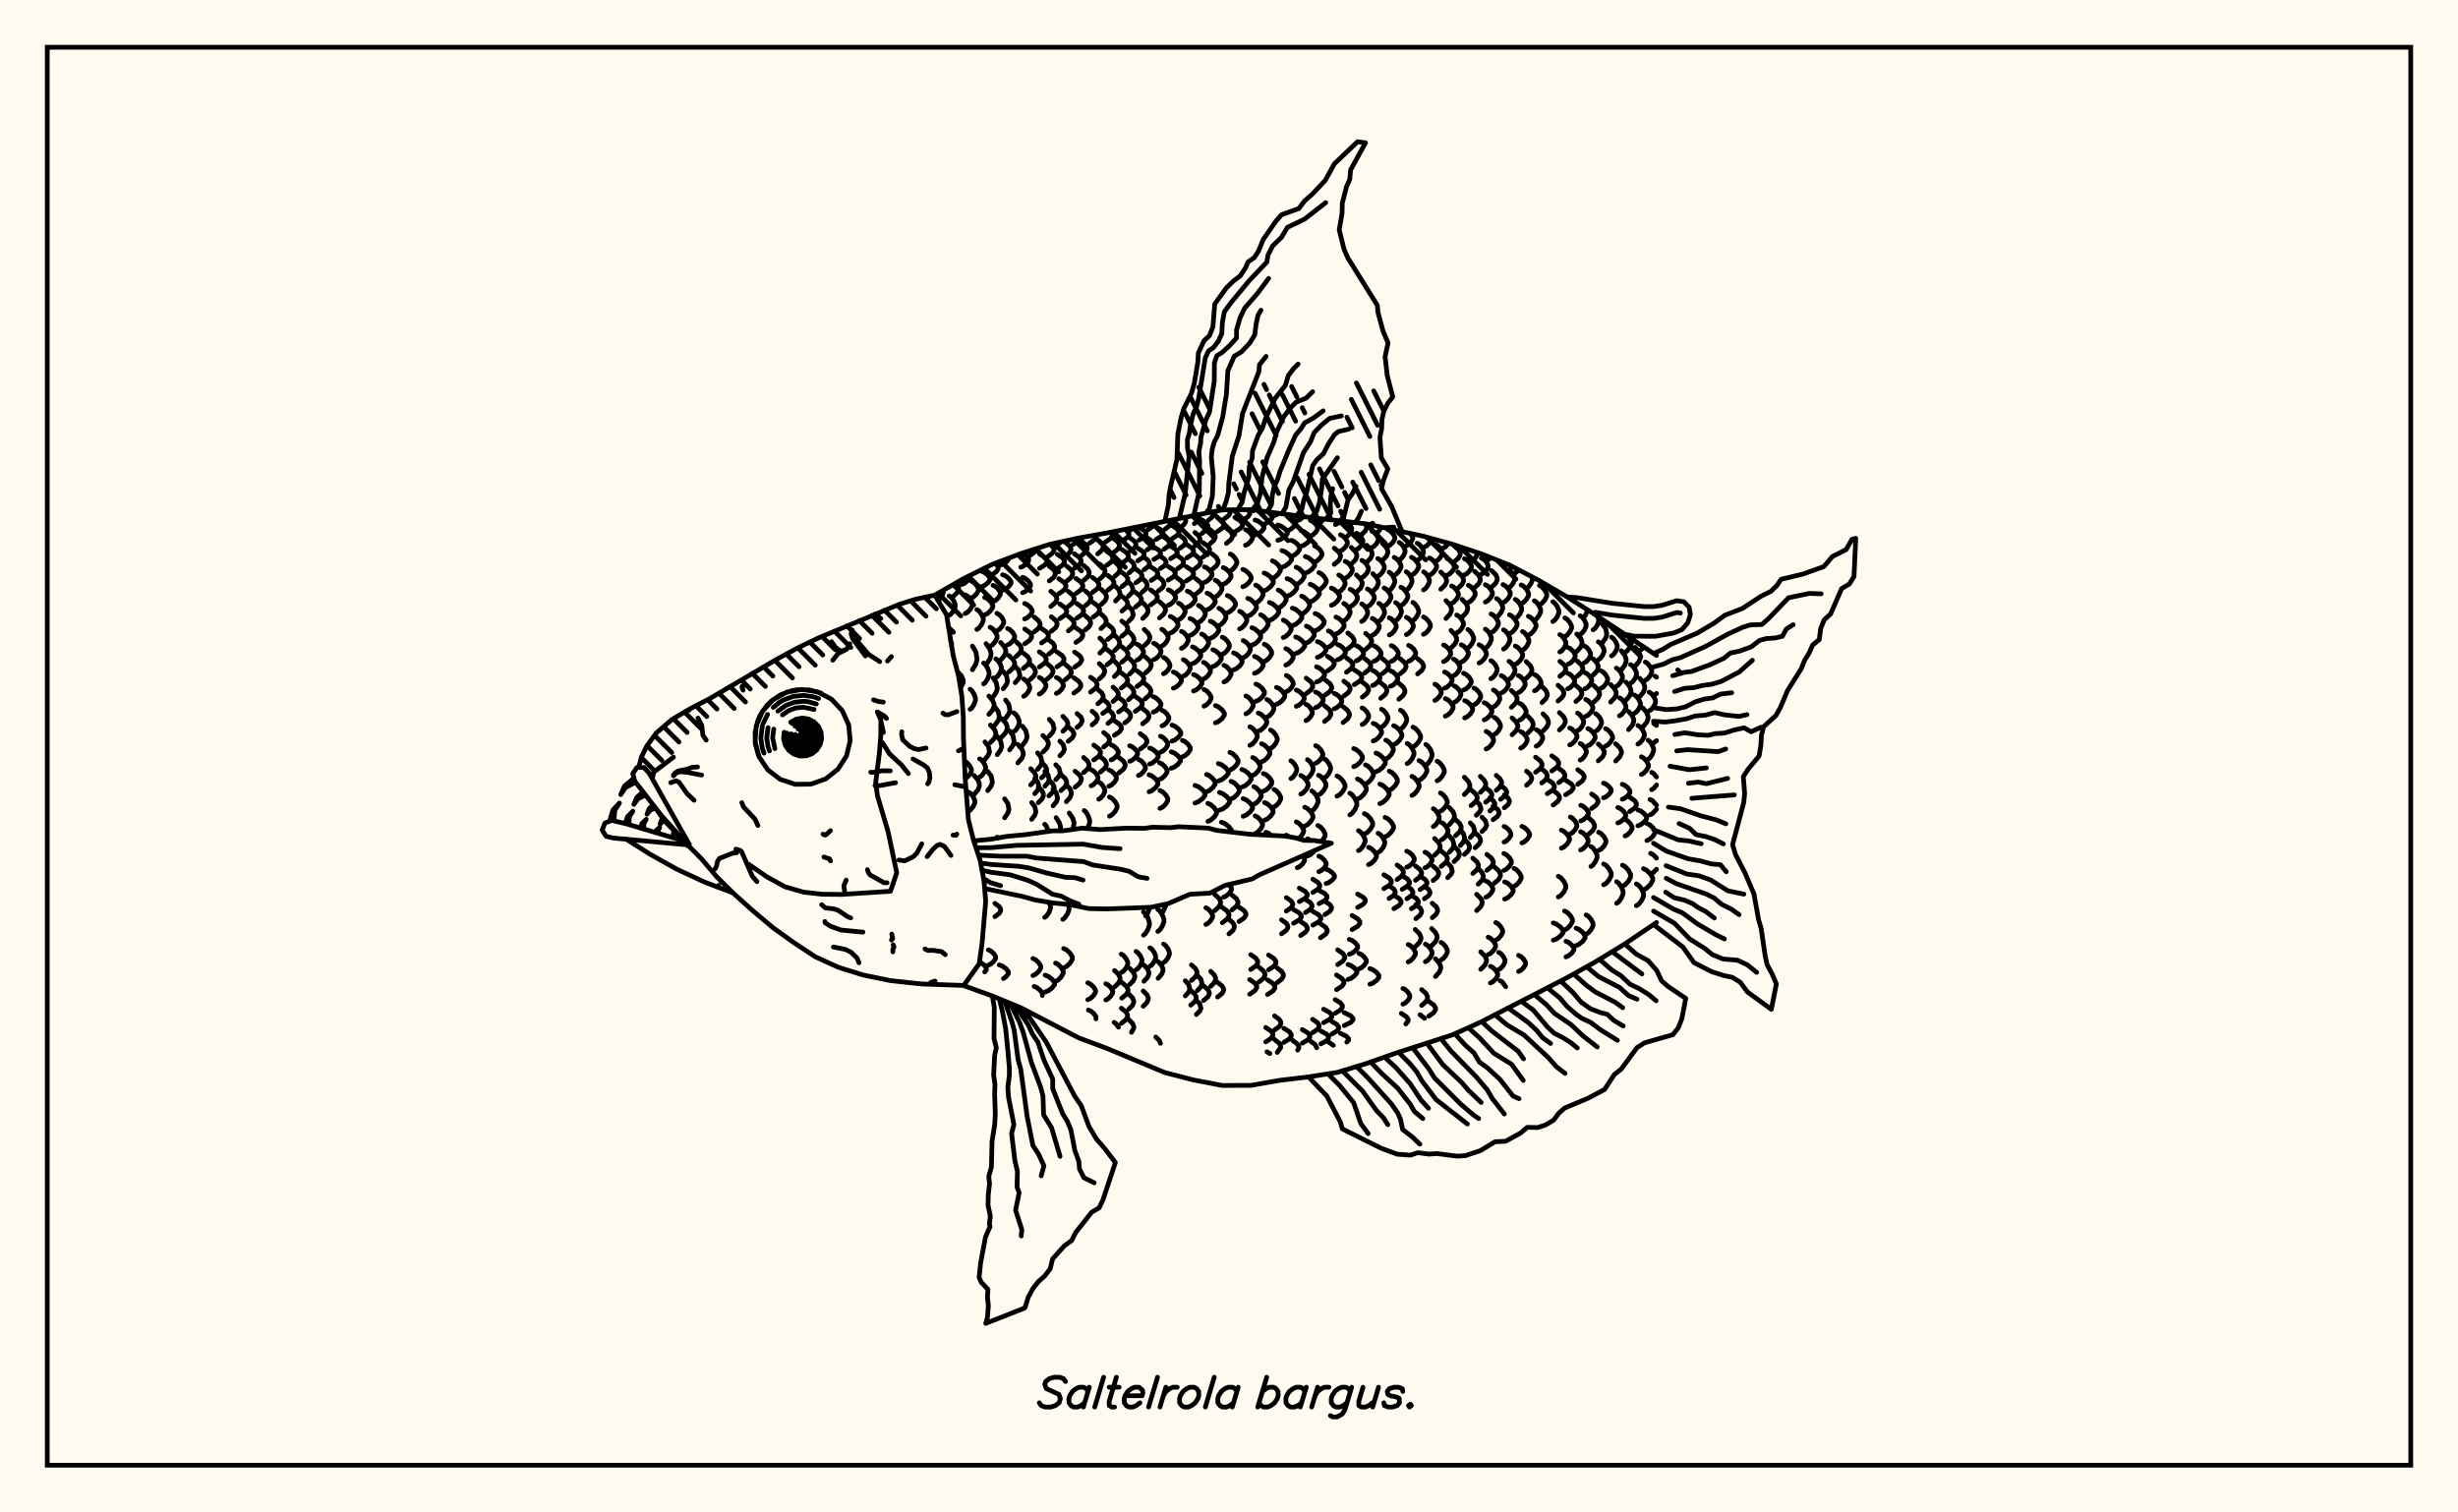<svg xmlns="http://www.w3.org/2000/svg" width="520" height="320"><rect x="0" y="0" width="520" height="320" fill="floralwhite"/><rect x="10" y="10" width="500" height="300" stroke="black" stroke-width="1" fill="none"/><path stroke="black" stroke-width="1" fill="none" stroke-linecap="round" stroke-linejoin="round" d="
M 197.77 125.91 203.86 122.41 209.94 119.39 216.02 117.1 222.1 115.16 228.18 113.84 234.26 112.75 258.59 107.88 264.67 107.83 276.83 109.44 289 110.83 301.16 113.46 307.24 115.14 313.32 117.16 319.4 119.58 325.48 122.76 331.57 126.31 337.65 130.17 350.44 138.67 
M 350.44 195.18 343.73 199.72 337.65 203.43 331.57 206.83 313.32 216.22 307.24 218.96 295.08 222.89 289 225.04 282.92 226.89 276.83 227.85 270.75 228.57 264.67 229.64 258.59 229.66 252.51 228.5 246.43 226.93 234.26 221.85 228.18 219.57 216.02 213.24 209.94 210.73 203.88 208.53 
M 201.31 136.82 201.34 136.18 201.04 135.33 
M 203.2 145.58 203.78 144.43 203.78 143.89 203.4 143.01 202.53 142.04 
M 204.2 164.8 205.11 163.96 205.5 163.2 205.5 162.73 205.11 161.97 204.51 161.3 204.05 161.04 
M 204.83 171.66 205.29 171.38 205.87 170.67 206.24 169.86 206.24 169.36 205.87 168.55 205.29 167.84 204.83 167.56 
M 198.59 126.96 199.3 126.09 199.56 125.38 199.54 124.89 
M 205.23 150.07 205.59 149.78 206.06 149.04 206.36 148.21 206.36 147.69 206.06 146.86 205.59 146.12 205.23 145.83 
M 206.09 168.07 206.9 167.1 207.19 166.32 207.19 165.83 206.9 165.04 206.09 164.08 
M 200.8 130.18 201.21 129.91 201.74 129.19 202.08 128.39 202.08 127.89 201.74 127.08 201.21 126.36 200.8 126.09 
M 207.25 164.4 207.66 164.13 208.17 163.47 208.51 162.71 208.51 162.24 208.17 161.48 207.66 160.81 207.25 160.55 
M 201.61 126.25 202.48 125.4 202.8 124.71 202.8 124.28 202.27 123.32 
M 205.72 141.7 206.45 140.49 206.71 139.51 206.45 137.91 205.72 136.7 
M 208.37 160.67 209.08 159.78 209.34 159.05 209.08 157.87 208.37 156.97 
M 208.96 167.27 209.69 166.29 209.95 165.5 209.69 164.2 208.96 163.22 
M 211.22 177.33 210.96 177.11 
M 203.53 123.65 204.03 123.43 204.67 122.88 205.08 122.25 205.06 121.81 
M 204.19 129.81 204.68 129.54 205.32 128.85 205.73 128.07 205.73 127.59 205.32 126.81 204.68 126.13 204.19 125.86 
M 208.08 144.7 208.46 144.4 208.93 143.63 209.24 142.76 209.24 142.22 208.93 141.35 208.46 140.59 208.08 140.29 
M 209.2 151.14 210 150.2 210.3 149.44 210.3 148.97 210 148.21 209.2 147.27 
M 209.53 157.1 210.36 156.21 210.66 155.48 210.66 155.02 210.36 154.29 209.53 153.4 
M 208.32 205.64 208.66 205.18 208.66 204.79 208.19 204.15 207.21 203.5 
M 205.55 126.48 206.01 126.24 206.61 125.63 206.99 124.95 206.99 124.52 206.61 123.83 206.01 123.23 205.55 122.99 
M 206.66 133.17 207.1 132.88 207.65 132.15 208.01 131.32 208.01 130.81 207.65 129.98 207.1 129.25 206.66 128.97 
M 208.6 140.61 209.36 139.53 209.64 138.66 209.64 138.12 209.36 137.25 208.6 136.17 
M 210.1 147.43 210.76 146.46 211 145.68 210.76 144.41 210.1 143.44 
M 210.52 153.36 211.18 152.46 211.42 151.74 211.18 150.56 210.52 149.66 
M 210.97 159.66 211.67 158.72 211.93 157.96 211.67 156.73 210.97 155.8 
M 212.53 173.02 213.2 172.05 213.45 171.26 213.2 169.98 212.53 169.01 
M 210.48 193.94 211.38 193.26 211.7 192.7 211.7 192.36 211.38 191.81 210.48 191.13 
M 209.1 204.19 209.6 203.97 210.22 203.41 210.63 202.78 210.63 202.39 210.22 201.75 209.6 201.19 209.1 200.97 
M 207.68 124.12 208.24 123.9 208.97 123.34 209.43 122.7 209.43 122.3 208.97 121.66 208.24 121.1 207.68 120.88 
M 208.3 130.1 208.86 129.85 209.57 129.2 210.03 128.47 210.03 128.02 209.57 127.29 208.86 126.64 208.3 126.39 
M 209.46 136.72 209.94 136.44 210.54 135.75 210.94 134.96 210.94 134.47 210.54 133.68 209.94 132.98 209.46 132.71 
M 210.66 143.35 211.04 143.08 211.53 142.39 211.84 141.61 211.84 141.13 211.53 140.35 211.04 139.66 210.66 139.4 
M 211.95 155.91 212.78 154.98 213.08 154.22 213.08 153.75 212.78 152.99 211.95 152.05 
M 212.29 207.04 212.82 206.65 213.33 206 213.33 205.6 212.82 204.95 212.02 204.37 211.4 204.15 
M 209.69 121.71 210.78 120.96 211.18 120.34 211.18 119.97 210.56 119.16 
M 210.08 127.3 210.58 127.06 211.22 126.46 211.63 125.78 211.63 125.36 211.22 124.68 210.58 124.07 210.08 123.84 
M 210.9 133.46 211.36 133.21 211.96 132.56 212.34 131.83 212.34 131.38 211.96 130.65 211.36 130.01 210.9 129.76 
M 211.69 139.64 212.48 138.74 212.77 138.01 212.77 137.56 212.48 136.83 211.69 135.93 
M 212.24 145.72 212.92 144.83 213.16 144.11 212.92 142.93 212.24 142.04 
M 212.74 151.96 213.41 151.03 213.66 150.27 213.41 149.04 212.74 148.11 
M 213.59 158.66 214.3 157.69 214.55 156.9 214.3 155.62 213.59 154.65 
M 211.78 119.51 212.33 119.3 213.04 118.77 213.49 118.05 
M 212.11 124.89 212.69 124.66 213.42 124.09 213.89 123.44 213.89 123.04 213.42 122.39 212.69 121.82 212.11 121.6 
M 213.16 136.44 213.64 136.21 214.25 135.61 214.65 134.92 214.65 134.5 214.25 133.82 213.64 133.21 213.16 132.98 
M 213.41 142.18 214.32 141.33 214.65 140.64 214.65 140.21 214.32 139.52 213.41 138.67 
M 214.47 154.78 214.85 154.52 215.33 153.83 215.63 153.05 215.63 152.57 215.33 151.79 214.85 151.1 214.47 150.83 
M 215.32 161.41 216.17 160.46 216.48 159.69 216.48 159.22 216.17 158.45 215.32 157.51 
M 214.93 138.92 215.76 138.16 216.06 137.53 216.06 137.14 215.76 136.51 214.93 135.75 
M 214.76 144.44 215.5 143.6 215.77 142.92 215.5 141.81 214.76 140.97 
M 216.3 157.68 217.02 156.71 217.29 155.91 217.02 154.62 216.3 153.65 
M 218.52 206.4 219.05 206.16 219.74 205.53 220.18 204.82 220.18 204.38 219.74 203.67 219.05 203.04 218.52 202.8 
M 220.51 210.62 220.52 210.19 220.06 209.53 219.34 208.94 218.78 208.71 
M 215.95 120 216.48 119.79 217.17 119.26 217.61 118.65 217.61 118.28 217.17 117.67 216.22 117.03 
M 216.34 125.4 216.87 125.18 217.56 124.61 218 123.97 218 123.57 217.56 122.93 216.87 122.36 216.34 122.14 
M 216.77 130.95 217.28 130.73 217.94 130.16 218.36 129.52 218.36 129.12 217.94 128.47 217.28 127.91 216.77 127.68 
M 216.78 136.21 217.86 135.45 218.24 134.83 218.24 134.45 217.86 133.83 216.78 133.07 
M 216.47 141.42 217.45 140.63 217.8 139.99 217.8 139.59 217.45 138.95 216.47 138.16 
M 216.56 147.31 216.97 147.06 217.5 146.43 217.84 145.71 217.84 145.26 217.5 144.54 216.97 143.91 216.56 143.66 
M 218.05 166.06 218.85 165.23 219.15 164.56 219.15 164.14 218.85 163.47 218.05 162.64 
M 221.1 209.88 221.74 209.64 222.56 209.02 223.1 208.32 223.1 207.88 222.56 207.18 221.74 206.56 221.1 206.32 
M 217.84 117.57 218.83 116.86 219.19 116.09 
M 218.81 133.68 219.71 132.92 220.04 132.31 220.04 131.93 219.71 131.32 218.81 130.56 
M 217.89 143.82 218.73 143.01 219.04 142.34 219.04 141.93 218.73 141.26 217.89 140.45 
M 219.51 162.76 220.19 161.92 220.44 161.24 220.19 160.13 219.51 159.29 
M 218.91 167.91 219.57 167.14 219.81 166.51 219.57 165.49 218.91 164.72 
M 218.26 173.34 218.91 172.49 219.15 171.79 218.91 170.66 218.26 169.81 
M 221 194.09 221.4 193.8 221.91 193.06 222.23 192.22 222.23 191.7 221.93 190.92 
M 223.31 207.63 223.83 207.37 224.5 206.69 224.93 205.93 224.93 205.46 224.5 204.7 223.83 204.03 223.31 203.77 
M 219.92 120.25 221.07 119.52 221.49 118.92 221.49 118.55 221.07 117.94 219.92 117.21 
M 220.34 136.03 221.41 135.29 221.8 134.69 221.8 134.32 221.41 133.72 220.34 132.98 
M 219.89 141.11 220.95 140.34 221.33 139.71 221.33 139.32 220.95 138.69 219.89 137.92 
M 219.86 146.85 220.31 146.61 220.9 146 221.27 145.3 221.27 144.87 220.9 144.18 220.31 143.57 219.86 143.33 
M 220.63 159.13 221.47 158.28 221.78 157.58 221.78 157.15 221.47 156.46 220.63 155.61 
M 220.34 164.57 221.14 163.79 221.43 163.14 221.43 162.74 221.14 162.1 220.34 161.31 
M 219.65 169.84 220.45 169.03 220.73 168.37 220.73 167.96 220.45 167.3 219.65 166.49 
M 225.02 204.77 225.62 204.49 226.37 203.78 226.86 202.98 226.86 202.48 226.37 201.67 225.62 200.96 225.02 200.68 
M 221.72 117.74 222.65 117.03 222.99 116.46 222.99 116.1 222.24 115.12 
M 221.98 122.92 222.92 122.16 223.26 121.54 223.26 121.16 222.92 120.54 221.98 119.79 
M 222.31 128.31 223.23 127.53 223.57 126.9 223.57 126.51 223.23 125.88 222.31 125.1 
M 222.41 133.56 223.3 132.82 223.63 132.21 223.63 131.84 223.3 131.24 222.41 130.49 
M 221.87 138.39 222.78 137.66 223.11 137.06 223.11 136.7 222.78 136.1 221.87 135.37 
M 221.5 143.71 222.42 142.91 222.76 142.25 222.76 141.84 222.42 141.19 221.5 140.38 
M 221.99 155.72 222.73 154.87 223 154.18 222.73 153.06 221.99 152.21 
M 221.06 166.33 221.72 165.57 221.96 164.95 221.72 163.95 221.06 163.19 
M 221.81 175.9 221.31 174.69 221.01 174.4 
M 224.84 194.51 225.27 194.19 225.83 193.35 226.19 192.4 226.02 191.36 
M 223.47 115.35 224.58 114.62 
M 223.69 120.33 224.78 119.59 225.18 118.99 225.18 118.62 224.78 118.02 223.69 117.28 
M 224 125.62 225.1 124.85 225.5 124.23 225.5 123.84 225.1 123.22 224 122.45 
M 224.19 130.91 225.27 130.15 225.66 129.54 225.66 129.16 225.27 128.54 224.19 127.78 
M 223.58 141.1 224.69 140.33 225.09 139.7 225.09 139.32 224.69 138.69 223.58 137.92 
M 223.48 146.7 223.96 146.47 224.57 145.88 224.96 145.22 224.96 144.81 224.57 144.14 223.96 143.56 223.48 143.33 
M 221.9 168.39 222.71 167.58 223.01 166.92 223.01 166.51 222.71 165.85 221.9 165.04 
M 230.12 211.51 230.65 211.27 231.33 210.65 231.77 209.94 231.77 209.51 231.33 208.8 230.65 208.18 230.12 207.94 
M 231.85 215.56 231.87 215.13 231.44 214.49 230.78 213.92 230.26 213.7 
M 225.36 117.7 226.24 116.99 226.56 116.4 226.56 116.04 226.24 115.46 225.36 114.74 
M 225.69 122.94 226.59 122.18 226.92 121.56 226.92 121.17 226.59 120.55 225.69 119.79 
M 226.01 128.3 226.92 127.53 227.24 126.91 227.24 126.52 226.92 125.89 226.01 125.13 
M 226.02 133.48 226.91 132.74 227.23 132.13 227.23 131.76 226.91 131.15 226.02 130.41 
M 225.34 143.84 226.29 143.04 226.63 142.4 226.63 142 226.29 141.35 225.34 140.55 
M 224.86 154.73 225.61 153.96 225.89 153.34 225.89 152.95 225.61 152.33 224.86 151.56 
M 224.23 159.91 224.93 159.16 225.18 158.54 224.93 157.55 224.23 156.8 
M 223.36 164.95 224.06 164.19 224.31 163.57 224.06 162.57 223.36 161.81 
M 222.78 170.5 223.48 169.64 223.74 168.93 223.48 167.78 222.78 166.92 
M 224.31 175.79 224.38 174.99 224.13 174.1 223.43 172.99 
M 227.03 115.2 228.07 114.5 228.45 113.79 
M 227.28 120.24 228.33 119.5 228.71 118.89 228.71 118.52 228.33 117.91 227.28 117.17 
M 227.63 125.56 228.69 124.79 229.08 124.17 229.08 123.78 228.69 123.16 227.63 122.39 
M 227.79 130.82 228.85 130.06 229.23 129.45 229.23 129.07 228.85 128.45 227.79 127.69 
M 227.61 135.93 228.67 135.18 229.06 134.57 229.06 134.19 228.67 133.58 227.61 132.83 
M 227.33 141.16 228.42 140.39 228.82 139.76 228.82 139.37 228.42 138.74 227.33 137.97 
M 227.18 146.63 228.26 145.85 228.65 145.21 228.65 144.82 228.26 144.18 227.18 143.4 
M 225.97 156.85 226.86 156.11 227.18 155.51 227.18 155.13 226.86 154.53 225.97 153.79 
M 224.45 167.26 225.33 166.45 225.65 165.78 225.65 165.37 225.33 164.7 224.45 163.89 
M 233.94 211.56 234.41 211.33 235.01 210.73 235.4 210.06 235.4 209.64 235.01 208.96 234.41 208.37 233.94 208.13 
M 228.83 117.5 229.69 116.77 230 116.18 230 115.82 229.69 115.23 228.83 114.51 
M 229.24 122.81 230.11 122.04 230.42 121.42 230.42 121.03 230.11 120.4 229.24 119.63 
M 229.59 128.18 230.45 127.41 230.77 126.79 230.77 126.4 230.45 125.77 229.59 125.01 
M 229.55 133.32 230.41 132.57 230.72 131.96 230.72 131.59 230.41 130.98 229.55 130.23 
M 227.86 153.91 228.64 153.2 228.92 152.62 228.92 152.26 228.64 151.68 227.86 150.97 
M 225.59 169.62 226.36 168.75 226.64 168.04 226.64 167.6 226.36 166.89 225.59 166.02 
M 227 175.44 227.24 174.06 226.96 173.14 226.2 172.01 
M 235.79 208.81 236.65 207.97 236.96 207.29 236.96 206.87 236.65 206.18 235.79 205.34 
M 236.62 217.32 236.05 216.54 235.69 216.32 
M 230.46 114.94 231.48 114.24 231.85 113.67 231.77 113.2 
M 231.11 125.35 232.12 124.58 232.49 123.95 232.49 123.56 232.12 122.94 231.11 122.17 
M 231.26 130.59 232.26 129.83 232.62 129.22 232.62 128.84 232.26 128.22 231.26 127.46 
M 230.71 146.43 231.73 145.66 232.1 145.04 232.1 144.66 231.73 144.04 230.71 143.28 
M 227.43 166.56 228.4 165.74 228.75 165.07 228.75 164.65 228.4 163.98 227.43 163.16 
M 237.21 205.77 237.65 205.5 238.22 204.83 238.59 204.06 238.59 203.58 238.22 202.81 237.65 202.13 237.21 201.87 
M 237.31 211.19 238.28 210.38 238.64 209.73 238.64 209.32 238.28 208.66 237.31 207.86 
M 237.23 216.52 238.19 215.74 238.54 215.11 238.54 214.72 238.19 214.09 237.23 213.31 
M 232.22 117.19 233.07 116.47 233.38 115.88 233.38 115.51 233.07 114.92 232.22 114.2 
M 232.64 122.52 233.47 121.75 233.77 121.12 233.77 120.73 233.47 120.1 232.64 119.33 
M 232.98 127.87 233.79 127.11 234.08 126.48 234.08 126.1 233.79 125.48 232.98 124.71 
M 232.92 133 233.72 132.25 234.02 131.64 234.02 131.26 233.72 130.65 232.92 129.9 
M 232.68 138.18 233.49 137.41 233.79 136.79 233.79 136.4 233.49 135.78 232.68 135.01 
M 232.56 143.64 233.39 142.86 233.69 142.22 233.69 141.82 233.39 141.18 232.56 140.4 
M 232.26 148.9 233.08 148.16 233.38 147.57 233.38 147.2 233.08 146.6 232.26 145.87 
M 231.04 153.37 231.85 152.67 232.15 152.1 232.15 151.75 231.85 151.18 231.04 150.48 
M 229.25 163.47 230.09 162.69 230.39 162.06 230.39 161.67 230.09 161.04 229.25 160.27 
M 230.06 175.27 230.52 174.1 230.52 173.53 230.21 172.62 229.74 171.8 229.37 171.49 
M 239 208.29 239.78 207.47 240.07 206.8 240.07 206.39 239.78 205.72 239 204.9 
M 238.78 213.52 239.56 212.75 239.84 212.11 239.84 211.72 239.56 211.08 238.78 210.3 
M 239.37 218.41 239.86 217.52 239.86 217.13 239.57 216.5 238.8 215.73 
M 233.88 114.65 234.92 113.96 235.29 113.4 235.29 113.05 235 112.6 
M 234.09 119.63 235.08 118.9 235.44 118.3 235.44 117.93 235.08 117.33 234.09 116.6 
M 234.36 124.87 235.31 124.12 235.65 123.5 235.65 123.12 235.31 122.5 234.36 121.75 
M 234.34 135.29 235.28 134.53 235.62 133.9 235.62 133.52 235.28 132.9 234.34 132.13 
M 234.19 140.65 235.16 139.87 235.51 139.23 235.51 138.84 235.16 138.2 234.19 137.42 
M 233.29 150.94 234.28 150.22 234.64 149.63 234.64 149.27 234.28 148.68 233.29 147.96 
M 231.39 160.79 232.44 160.03 232.81 159.41 232.81 159.03 232.44 158.41 231.39 157.65 
M 230.83 166.26 231.3 166.03 231.9 165.44 232.28 164.77 232.28 164.35 231.9 163.68 231.3 163.08 230.83 162.85 
M 240.33 205.19 240.73 204.92 241.25 204.25 241.59 203.48 241.59 203.01 241.25 202.24 240.73 201.57 240.33 201.3 
M 235.64 116.86 236.5 116.16 236.81 115.59 236.81 115.24 236.5 114.67 235.64 113.97 
M 235.83 121.95 236.62 121.21 236.91 120.61 236.91 120.23 236.62 119.63 235.83 118.89 
M 235.99 127.16 236.73 126.4 237 125.79 236.73 124.8 235.99 124.05 
M 235.8 137.63 236.58 136.85 236.86 136.22 236.86 135.83 236.58 135.19 235.8 134.41 
M 235.74 143.14 236.54 142.35 236.83 141.7 236.83 141.31 236.54 140.66 235.74 139.87 
M 235.47 148.43 236.28 147.69 236.58 147.09 236.58 146.71 236.28 146.11 235.47 145.37 
M 234.4 153.06 235.25 152.35 235.57 151.77 235.57 151.41 235.25 150.83 234.4 150.11 
M 233.49 158.07 234.39 157.32 234.71 156.72 234.71 156.34 234.39 155.73 233.49 154.99 
M 232.8 163.35 233.72 162.56 234.06 161.92 234.06 161.53 233.72 160.89 232.8 160.1 
M 232.44 169.09 232.86 168.84 233.39 168.21 233.73 167.5 233.73 167.06 233.39 166.35 232.86 165.72 232.44 165.48 
M 242 207.62 242.76 206.79 243.04 206.11 243.04 205.69 242.76 205.01 242 204.18 
M 241.85 212.9 242.63 212.12 242.92 211.48 242.92 211.09 242.63 210.45 241.85 209.67 
M 237.39 114.43 238.45 113.75 238.83 113.2 238.83 112.86 238.06 111.99 
M 237.37 119.14 238.36 118.45 238.72 117.88 238.72 117.53 238.36 116.96 237.37 116.27 
M 237.35 124.11 238.27 123.38 238.6 122.79 238.6 122.42 238.27 121.83 237.35 121.1 
M 237.35 129.28 238.24 128.53 238.56 127.91 238.56 127.53 238.24 126.92 237.35 126.16 
M 237.33 134.62 238.25 133.84 238.58 133.21 238.58 132.81 238.25 132.18 237.33 131.4 
M 237.32 140.11 238.28 139.31 238.62 138.67 238.62 138.27 238.28 137.62 237.32 136.82 
M 237.22 145.57 238.2 144.79 238.55 144.16 238.55 143.77 238.2 143.14 237.22 142.36 
M 236.64 150.63 237.66 149.89 238.03 149.28 238.03 148.91 237.66 148.31 236.64 147.57 
M 235.76 155.56 236.85 154.82 237.24 154.22 237.24 153.84 236.85 153.24 235.76 152.5 
M 235.05 160.78 235.54 160.56 236.18 160 236.59 159.37 236.59 158.98 236.18 158.35 235.54 157.8 235.05 157.58 
M 234.59 166.35 235.1 166.11 235.76 165.51 236.18 164.83 236.18 164.41 235.76 163.73 235.1 163.13 234.59 162.89 
M 234.71 172.69 235.23 172.41 235.9 171.7 236.33 170.9 236.33 170.41 235.9 169.6 235.23 168.9 234.71 168.62 
M 241.91 197.87 242.31 197.54 242.83 196.69 243.16 195.72 243.16 195.12 242.83 194.16 242.31 193.3 241.91 192.97 
M 243.26 204.44 243.65 204.17 244.16 203.49 244.48 202.72 244.48 202.24 244.16 201.47 243.65 200.79 243.26 200.53 
M 239.22 112.11 239.94 111.61 
M 239.13 116.57 240 115.91 240.32 115.38 240.32 115.04 240 114.51 239.13 113.85 
M 238.88 121.19 239.67 120.5 239.95 119.95 239.95 119.6 239.67 119.04 238.88 118.36 
M 238.71 126.14 239.44 125.41 239.7 124.81 239.44 123.84 238.71 123.11 
M 238.74 131.49 239.49 130.71 239.76 130.08 239.49 129.05 238.74 128.27 
M 238.82 137.02 239.61 136.21 239.9 135.56 239.9 135.15 239.61 134.49 238.82 133.69 
M 238.92 142.65 239.74 141.84 240.03 141.19 240.03 140.78 239.74 140.12 238.92 139.32 
M 238.73 148.04 239.57 147.28 239.88 146.66 239.88 146.27 239.57 145.65 238.73 144.89 
M 237.94 152.97 238.85 152.23 239.18 151.63 239.18 151.25 238.85 150.65 237.94 149.91 
M 236.67 163.56 237.67 162.75 238.03 162.1 238.03 161.7 237.67 161.04 236.67 160.24 
M 242.35 193.78 242.7 193.42 243.3 191.97 
M 245 206.98 245.76 206.12 246.03 205.42 246.03 204.99 245.76 204.29 245 203.44 
M 245.5 220.75 245.23 220.11 244.51 219.41 
M 240.98 114.27 242.04 113.62 242.43 113.08 242.43 112.75 242.04 112.22 240.98 111.57 
M 240.68 118.66 241.69 118.01 242.05 117.48 242.05 117.15 241.69 116.62 240.68 115.97 
M 240.31 123.3 241.25 122.61 241.59 122.04 241.59 121.69 241.25 121.12 240.31 120.42 
M 240.2 128.45 241.13 127.69 241.47 127.07 241.47 126.69 241.13 126.07 240.2 125.31 
M 240.53 139.67 240.97 139.44 241.54 138.85 241.91 138.19 241.91 137.77 241.54 137.11 240.97 136.52 240.53 136.29 
M 240.55 145.24 241.59 144.45 241.97 143.8 241.97 143.4 241.59 142.75 240.55 141.95 
M 240.16 150.51 241.25 149.74 241.65 149.12 241.65 148.73 241.25 148.11 240.16 147.34 
M 238.99 161.07 239.53 160.84 240.21 160.27 240.66 159.62 240.66 159.22 240.21 158.58 239.53 158 238.99 157.78 
M 244.94 197.08 245.35 196.77 245.89 195.95 246.23 195.04 246.23 194.47 245.89 193.55 245.35 192.74 244.94 192.42 
M 246.17 203.64 246.56 203.38 247.06 202.7 247.39 201.93 247.39 201.45 247.06 200.69 246.56 200.01 246.17 199.74 
M 242.88 112.08 243.78 111.41 244.11 110.77 
M 242.67 116.34 243.55 115.72 243.87 115.21 243.87 114.9 243.55 114.39 242.67 113.76 
M 242.03 120.55 242.86 119.91 243.16 119.39 243.16 119.07 242.86 118.54 242.03 117.9 
M 241.6 125.32 242.4 124.6 242.69 124.01 242.69 123.64 242.4 123.05 241.6 122.33 
M 241.75 130.85 242.57 130.05 242.87 129.39 242.87 128.99 242.57 128.33 241.75 127.53 
M 242.07 136.62 242.93 135.79 243.25 135.11 243.25 134.69 242.93 134.01 242.07 133.17 
M 242.31 142.39 243.21 141.57 243.54 140.89 243.54 140.48 243.21 139.81 242.31 138.98 
M 242.22 147.89 243.14 147.1 243.47 146.46 243.47 146.06 243.14 145.42 242.22 144.63 
M 241.73 153.13 242.71 152.36 243.07 151.73 243.07 151.34 242.71 150.71 241.73 149.93 
M 241.22 158.49 242.26 157.7 242.63 157.06 242.63 156.66 242.26 156.02 241.22 155.23 
M 240.84 164.08 241.32 163.85 241.93 163.25 242.32 162.58 242.32 162.17 241.93 161.49 241.32 160.9 240.84 160.67 
M 245.67 193.18 246.05 192.85 246.78 191.26 
M 244.56 114.15 245.62 113.5 246 112.97 246 112.65 245.62 112.12 244.56 111.48 
M 244.11 118.35 245.14 117.72 245.52 117.21 245.52 116.89 245.14 116.38 244.11 115.75 
M 243.54 122.81 244.56 122.12 244.93 121.57 244.93 121.22 244.56 120.67 243.54 119.99 
M 243.41 127.99 244.45 127.22 244.83 126.59 244.83 126.2 244.45 125.58 243.41 124.8 
M 244.08 139.56 244.57 139.33 245.2 138.72 245.61 138.04 245.61 137.62 245.2 136.94 244.57 136.33 244.08 136.1 
M 243.97 150.68 244.49 150.46 245.16 149.89 245.6 149.24 245.6 148.84 245.16 148.2 244.49 147.63 243.97 147.4 
M 243.22 161.65 243.8 161.42 244.55 160.83 245.03 160.17 245.03 159.75 244.55 159.09 243.8 158.5 243.22 158.27 
M 243.08 167.53 243.69 167.28 244.46 166.65 244.96 165.94 244.96 165.5 244.46 164.79 243.69 164.17 243.08 163.92 
M 246.47 111.97 247.32 111.3 247.63 110.75 247.45 110.08 
M 246.24 116.2 247.11 115.58 247.42 115.08 247.42 114.77 247.11 114.27 246.24 113.65 
M 245.48 120.29 246.37 119.66 246.69 119.14 246.69 118.83 246.37 118.31 245.48 117.68 
M 245.02 125.06 245.93 124.33 246.25 123.73 246.25 123.36 245.93 122.77 245.02 122.03 
M 245.29 130.74 246.23 129.91 246.57 129.24 246.57 128.82 246.23 128.15 245.29 127.32 
M 245.78 136.69 246.21 136.45 246.76 135.83 247.12 135.14 247.12 134.7 246.76 134.01 246.21 133.39 245.78 133.15 
M 246.14 142.55 246.58 142.31 247.14 141.71 247.5 141.03 247.5 140.61 247.14 139.92 246.58 139.32 246.14 139.09 
M 245.83 153.58 246.29 153.36 246.89 152.78 247.28 152.13 247.28 151.73 246.89 151.08 246.29 150.5 245.83 150.28 
M 245.51 159.14 246.01 158.91 246.64 158.33 247.04 157.66 247.04 157.25 246.64 156.59 246.01 156 245.51 155.77 
M 245.31 164.9 245.83 164.66 246.48 164.05 246.91 163.36 246.91 162.93 246.48 162.24 245.83 161.63 245.31 161.39 
M 245.4 171.04 245.93 170.78 246.61 170.13 247.05 169.38 247.05 168.92 246.61 168.18 245.93 167.52 245.4 167.26 
M 250.75 210.71 251.46 209.94 251.72 209.3 251.46 208.28 250.75 207.5 
M 248.03 113.93 249.03 113.28 249.4 112.75 249.4 112.42 249.03 111.89 248.03 111.24 
M 247.64 118.2 248.68 117.56 249.06 117.04 249.06 116.72 248.68 116.2 247.64 115.56 
M 247.14 122.74 248.24 122.05 248.64 121.48 248.64 121.13 248.24 120.56 247.14 119.87 
M 247.13 128.06 247.64 127.83 248.29 127.26 248.71 126.62 248.71 126.22 248.29 125.58 247.64 125.01 247.13 124.79 
M 247.58 133.93 248.11 133.7 248.78 133.08 249.22 132.39 249.22 131.96 248.78 131.27 248.11 130.66 247.58 130.42 
M 248.23 145.6 248.78 145.37 249.48 144.78 249.93 144.1 249.93 143.68 249.48 143.01 248.78 142.41 248.23 142.18 
M 247.93 156.81 248.54 156.58 249.3 155.98 249.8 155.32 249.8 154.9 249.3 154.23 248.54 153.64 247.93 153.41 
M 247.77 162.55 248.4 162.31 249.21 161.71 249.73 161.02 249.73 160.6 249.21 159.91 248.4 159.3 247.77 159.07 
M 252.06 207.44 252.92 206.64 253.23 206 253.23 205.59 252.92 204.95 252.06 204.15 
M 251.91 212.66 252.76 211.91 253.07 211.3 253.07 210.92 252.76 210.32 251.91 209.57 
M 249.77 111.59 250.55 110.91 250.84 110.36 250.84 110.01 250.54 109.44 
M 249.67 115.98 250.49 115.34 250.78 114.82 250.78 114.5 250.49 113.98 249.67 113.34 
M 249.15 120.32 250.06 119.66 250.38 119.12 250.38 118.79 250.06 118.25 249.15 117.59 
M 248.9 125.3 249.89 124.54 250.24 123.92 250.24 123.54 249.89 122.92 248.9 122.17 
M 249.32 131.13 249.77 130.89 250.35 130.28 250.72 129.59 250.72 129.16 250.35 128.47 249.77 127.86 249.32 127.62 
M 249.94 137.18 250.4 136.93 250.99 136.31 251.37 135.6 251.37 135.16 250.99 134.45 250.4 133.82 249.94 133.58 
M 250.34 143.06 250.81 142.83 251.4 142.22 251.78 141.53 251.78 141.11 251.4 140.42 250.81 139.81 250.34 139.58 
M 250.15 160.13 250.68 159.89 251.37 159.29 251.81 158.6 251.81 158.18 251.37 157.49 250.68 156.89 250.15 156.65 
M 253.32 209.57 254.04 208.8 254.3 208.18 254.04 207.16 253.32 206.4 
M 253.09 214.65 253.81 213.92 254.07 213.33 253.81 212.37 253.09 211.64 
M 251.09 118.04 252.12 117.36 252.49 116.81 252.49 116.47 252.12 115.92 251.09 115.24 
M 250.94 122.93 252.08 122.19 252.5 121.59 252.5 121.22 252.08 120.62 250.94 119.88 
M 251.17 128.46 251.71 128.23 252.4 127.64 252.85 126.97 252.85 126.56 252.4 125.89 251.71 125.3 251.17 125.07 
M 251.75 134.44 252.31 134.19 253.02 133.57 253.48 132.87 253.48 132.43 253.02 131.72 252.31 131.1 251.75 130.86 
M 252.28 140.41 252.84 140.17 253.56 139.55 254.02 138.85 254.02 138.42 253.56 137.72 252.84 137.1 252.28 136.86 
M 252.5 146.2 253.07 145.97 253.8 145.36 254.26 144.67 254.26 144.25 253.8 143.56 253.07 142.96 252.5 142.72 
M 252.8 169.9 253.49 169.65 254.37 169 254.94 168.27 254.94 167.81 254.37 167.08 253.49 166.43 252.8 166.18 
M 255.11 195.6 255.56 195.36 256.15 194.75 256.53 194.05 256.53 193.62 256.15 192.92 255.56 192.3 255.11 192.06 
M 254.62 211.68 255.51 210.93 255.83 210.32 255.83 209.94 255.51 209.33 254.62 208.58 
M 252.67 110.8 253.43 110.12 253.7 109.57 253.51 108.84 
M 252.79 115.5 253.58 114.82 253.86 114.25 253.86 113.91 253.58 113.35 252.79 112.66 
M 252.76 120.37 253.66 119.64 253.99 119.05 253.99 118.69 253.66 118.1 252.76 117.37 
M 252.94 125.73 253.96 124.93 254.33 124.27 254.33 123.87 253.96 123.21 252.94 122.41 
M 253.53 131.68 254 131.44 254.6 130.81 254.99 130.1 254.99 129.67 254.6 128.96 254 128.34 253.53 128.09 
M 254.21 137.76 254.69 137.52 255.3 136.89 255.69 136.18 255.69 135.73 255.3 135.02 254.69 134.39 254.21 134.15 
M 254.61 143.65 255.08 143.41 255.69 142.8 256.08 142.11 256.08 141.68 255.69 140.99 255.08 140.37 254.61 140.14 
M 254.7 149.41 255.19 149.17 255.81 148.56 256.21 147.86 256.21 147.43 255.81 146.74 255.19 146.12 254.7 145.88 
M 255.25 167.52 255.83 167.27 256.58 166.63 257.06 165.91 257.06 165.46 256.58 164.74 255.83 164.1 255.25 163.85 
M 255.53 173.79 256.12 173.53 256.88 172.87 257.37 172.12 257.37 171.65 256.88 170.9 256.12 170.23 255.53 169.97 
M 256.95 192.69 257.88 191.85 258.21 191.16 258.21 190.74 257.88 190.05 256.95 189.2 
M 256.13 208.68 256.89 207.91 257.16 207.29 257.16 206.9 256.89 206.28 256.13 205.51 
M 254.26 112.86 255.21 112.17 255.56 111.6 255.56 111.25 255.21 110.68 254.26 109.98 
M 254.48 117.86 255.52 117.12 255.89 116.52 255.89 116.15 255.52 115.55 254.48 114.81 
M 254.8 123.22 255.32 123 255.97 122.42 256.4 121.78 256.4 121.37 255.97 120.73 255.32 120.15 254.8 119.93 
M 255.36 129.01 255.91 128.77 256.62 128.16 257.08 127.46 257.08 127.03 256.62 126.34 255.91 125.73 255.36 125.49 
M 256.05 135.05 256.62 134.81 257.35 134.18 257.82 133.47 257.82 133.02 257.35 132.31 256.62 131.68 256.05 131.44 
M 256.59 141.03 257.16 140.79 257.89 140.17 258.37 139.47 258.37 139.03 257.89 138.33 257.16 137.71 256.59 137.46 
M 257.13 152.94 257.74 152.69 258.52 152.05 259.02 151.33 259.02 150.88 258.52 150.16 257.74 149.53 257.13 149.28 
M 257.75 165.23 258.43 164.98 259.3 164.34 259.86 163.62 259.86 163.17 259.3 162.44 258.43 161.8 257.75 161.55 
M 257.99 171.41 258.68 171.15 259.56 170.5 260.13 169.76 260.13 169.31 259.56 168.57 258.68 167.92 257.99 167.66 
M 260.52 176.04 260.52 175.63 259.96 174.88 259.08 174.22 258.4 173.96 
M 258.86 189.81 259.4 189.58 260.08 188.98 260.52 188.3 260.52 187.88 259.98 187.12 
M 258.58 195.23 259.62 194.44 260 193.8 260 193.41 259.62 192.77 258.58 191.98 
M 257.59 210.95 258.53 210.2 258.87 209.59 258.87 209.21 258.53 208.6 257.59 207.85 
M 255.64 110.08 256.44 109.39 256.73 108.84 256.6 108.26 
M 255.95 115.08 256.78 114.34 257.08 113.73 257.08 113.36 256.78 112.76 255.95 112.01 
M 256.43 120.49 257.36 119.69 257.7 119.04 257.7 118.64 257.36 117.98 256.43 117.18 
M 257.09 126.29 257.55 126.05 258.13 125.43 258.51 124.74 258.51 124.31 258.13 123.61 257.55 123 257.09 122.76 
M 257.86 132.35 258.34 132.1 258.96 131.46 259.35 130.74 259.35 130.3 258.96 129.58 258.34 128.94 257.86 128.69 
M 258.58 138.43 259.06 138.18 259.68 137.55 260.08 136.84 260.08 136.4 259.68 135.69 259.06 135.06 258.58 134.81 
M 258.94 144.29 259.42 144.05 260.04 143.44 260.43 142.74 260.43 142.31 260.04 141.61 259.42 141 258.94 140.76 
M 260.2 162.91 260.75 162.66 261.46 162.01 261.92 161.27 261.92 160.82 261.46 160.08 260.75 159.43 260.2 159.18 
M 260.43 169.03 261 168.77 261.72 168.13 262.18 167.4 262.18 166.94 261.72 166.21 261 165.57 260.43 165.32 
M 260.64 192.52 261.56 191.75 261.89 191.13 261.89 190.75 261.56 190.13 260.64 189.37 
M 259.99 197.59 260.83 196.85 261.13 196.24 261.13 195.86 260.83 195.25 259.99 194.5 
M 257.51 112.47 258.56 111.75 258.94 111.16 258.94 110.8 258.56 110.21 257.51 109.48 
M 258.78 123.61 259.31 123.37 259.99 122.76 260.43 122.07 260.43 121.64 259.99 120.94 259.31 120.33 258.78 120.09 
M 259.63 129.65 260.2 129.4 260.92 128.77 261.39 128.05 261.39 127.6 260.92 126.88 260.2 126.24 259.63 126 
M 260.97 141.72 261.55 141.48 262.3 140.86 262.78 140.15 262.78 139.71 262.3 139.01 261.55 138.38 260.97 138.14 
M 262.72 166.53 263.36 166.28 264.18 165.63 264.7 164.9 264.7 164.44 264.18 163.71 263.36 163.06 262.72 162.8 
M 262.99 172.71 263.63 172.45 264.45 171.8 264.98 171.07 264.98 170.61 264.45 169.88 263.63 169.23 262.99 168.97 
M 262.11 194.97 263.19 194.24 263.58 193.63 263.58 193.26 263.19 192.66 262.11 191.92 
M 259.01 109.77 259.92 109.08 260.25 108.52 260.08 107.87 
M 259.46 114.97 260.4 114.19 260.74 113.56 260.74 113.17 260.4 112.53 259.46 111.75 
M 260.28 120.77 260.72 120.53 261.28 119.91 261.65 119.21 261.65 118.78 261.28 118.08 260.72 117.46 260.28 117.22 
M 262.25 133.07 262.73 132.81 263.36 132.16 263.76 131.43 263.76 130.98 263.36 130.24 262.73 129.59 262.25 129.34 
M 263 139.16 263.49 138.91 264.12 138.28 264.52 137.57 264.52 137.13 264.12 136.41 263.49 135.78 263 135.53 
M 263.59 151.02 264.08 150.77 264.71 150.11 265.11 149.37 265.11 148.91 264.71 148.17 264.08 147.51 263.59 147.26 
M 264.42 157.7 264.92 157.43 265.56 156.75 265.97 155.97 265.97 155.49 265.56 154.72 264.92 154.03 264.42 153.77 
M 265.01 164.05 265.52 163.79 266.16 163.14 266.58 162.39 266.58 161.93 266.16 161.19 265.52 160.53 265.01 160.27 
M 265.26 170.15 265.76 169.9 266.4 169.25 266.82 168.52 266.82 168.07 266.4 167.34 265.76 166.7 265.26 166.44 
M 265.53 176.36 266.03 176.1 266.67 175.45 267.09 174.72 267.09 174.26 266.67 173.52 266.03 172.88 265.53 172.62 
M 261.23 112.53 262.43 111.79 262.87 111.19 262.87 110.81 262.43 110.21 261.23 109.46 
M 262.93 124.14 263.5 123.89 264.23 123.25 264.7 122.53 264.7 122.08 264.23 121.36 263.5 120.72 262.93 120.47 
M 263.98 130.35 264.57 130.1 265.32 129.44 265.81 128.7 265.81 128.25 265.32 127.51 264.57 126.85 263.98 126.6 
M 264.85 136.5 265.45 136.25 266.21 135.61 266.71 134.88 266.71 134.43 266.21 133.7 265.45 133.06 264.85 132.81 
M 265.4 142.46 265.99 142.22 266.75 141.6 267.23 140.89 267.23 140.45 266.75 139.75 265.99 139.12 265.4 138.88 
M 265.69 148.38 266.27 148.13 267.01 147.5 267.49 146.78 267.49 146.33 267.01 145.62 266.27 144.98 265.69 144.73 
M 266.2 154.7 266.78 154.44 267.52 153.77 267.99 153.02 267.99 152.55 267.52 151.8 266.78 151.13 266.2 150.87 
M 266.88 161.18 267.45 160.92 268.18 160.25 268.65 159.5 268.65 159.03 268.18 158.27 267.45 157.61 266.88 157.35 
M 267.27 167.39 267.85 167.13 268.58 166.48 269.05 165.75 269.05 165.29 268.58 164.56 267.85 163.91 267.27 163.66 
M 267.53 173.53 268.11 173.28 268.85 172.63 269.33 171.9 269.33 171.45 268.85 170.72 268.11 170.07 267.53 169.82 
M 268.94 176.78 268.38 176.31 267.8 176.07 
M 264.6 205.12 265.69 204.36 266.08 203.74 266.08 203.36 265.69 202.74 264.6 201.98 
M 264.38 210.35 265.47 209.6 265.87 208.99 265.87 208.61 265.47 208 264.38 207.25 
M 262.95 110.04 264.01 109.33 264.4 108.76 264.4 108.41 264.02 107.84 
M 263.5 115.36 263.98 115.14 264.59 114.56 264.99 113.91 264.99 113.51 264.59 112.86 263.98 112.28 263.5 112.06 
M 265.65 127.59 266.15 127.33 266.8 126.67 267.21 125.92 267.21 125.46 266.8 124.71 266.15 124.05 265.65 123.79 
M 266.69 133.84 267.21 133.58 267.86 132.93 268.29 132.18 268.29 131.72 267.86 130.98 267.21 130.33 266.69 130.07 
M 267.47 139.93 267.97 139.69 268.61 139.06 269.02 138.34 269.02 137.9 268.61 137.19 267.97 136.55 267.47 136.31 
M 268.01 151.73 268.49 151.48 269.1 150.83 269.49 150.09 269.49 149.64 269.1 148.9 268.49 148.25 268.01 147.99 
M 268.79 158.34 269.24 158.08 269.82 157.4 270.2 156.64 270.2 156.16 269.82 155.4 269.24 154.72 268.79 154.46 
M 269.53 170.71 269.98 170.46 270.56 169.82 270.94 169.09 270.94 168.64 270.56 167.92 269.98 167.28 269.53 167.03 
M 266.33 207.78 267.26 207.01 267.6 206.39 267.6 206.01 267.26 205.39 266.33 204.63 
M 265.05 108.09 265.48 107.94 
M 265.52 113.17 266.13 112.96 266.9 112.41 267.4 111.79 267.4 111.4 266.9 110.78 266.13 110.23 265.52 110.02 
M 267.43 124.98 268.05 124.72 268.85 124.07 269.37 123.34 269.37 122.88 268.85 122.14 268.05 121.49 267.43 121.24 
M 268.56 131.25 269.19 130.99 270 130.33 270.52 129.59 270.52 129.13 270 128.39 269.19 127.73 268.56 127.47 
M 270.05 149 270.61 148.76 271.33 148.14 271.8 147.43 271.8 147 271.33 146.29 270.61 145.67 270.05 145.43 
M 272.85 177.07 272.12 176.7 
M 268.37 205.19 269.52 204.43 269.93 203.82 269.93 203.43 269.52 202.82 268.37 202.06 
M 268.15 210.41 269.29 209.67 269.71 209.06 269.71 208.68 269.29 208.07 268.15 207.32 
M 267.77 220.44 268.88 219.71 269.29 219.1 269.29 218.73 268.88 218.13 267.77 217.39 
M 268.66 222.91 268.02 222.54 
M 267.48 110.93 268.69 110.2 269.12 109.6 269.12 109.23 268.3 108.34 
M 269.18 122.35 269.73 122.1 270.43 121.46 270.88 120.73 270.88 120.28 270.43 119.55 269.73 118.91 269.18 118.66 
M 270.41 128.66 270.95 128.4 271.65 127.74 272.1 126.98 272.1 126.52 271.65 125.76 270.95 125.1 270.41 124.84 
M 271.48 134.89 272.02 134.64 272.71 134 273.16 133.27 273.16 132.81 272.71 132.09 272.02 131.44 271.48 131.19 
M 272.02 140.72 272.53 140.48 273.17 139.88 273.58 139.19 273.58 138.76 273.17 138.08 272.53 137.47 272.02 137.23 
M 272.13 146.34 272.6 146.1 273.2 145.51 273.59 144.83 273.59 144.42 273.2 143.74 272.6 143.14 272.13 142.91 
M 273.09 164.73 273.48 164.48 273.99 163.82 274.32 163.08 274.32 162.61 273.99 161.87 273.48 161.21 273.09 160.96 
M 274.71 177.46 275.37 176.78 275.78 176.03 275.78 175.57 275.37 174.81 274.73 174.15 274.24 173.89 
M 274.44 183.58 274.93 183.36 275.57 182.78 275.98 182.12 275.98 181.71 275.58 181.07 
M 272.13 192.77 273.12 192.07 273.48 191.51 273.48 191.16 273.12 190.6 272.13 189.9 
M 271.11 197.57 272.1 196.85 272.46 196.27 272.46 195.91 272.1 195.32 271.11 194.61 
M 270.17 207.92 271.15 207.16 271.5 206.54 271.5 206.16 271.15 205.54 270.17 204.78 
M 269.64 217.93 270.62 217.2 270.97 216.62 270.97 216.25 270.62 215.66 269.64 214.94 
M 270.2 222.67 270.93 221.66 270.93 221.29 270.59 220.69 269.66 219.95 
M 269.65 109.07 270.59 108.65 
M 270.32 114.31 270.97 114.09 271.81 113.53 272.35 112.89 272.35 112.5 271.81 111.86 270.97 111.29 270.32 111.07 
M 271.19 120.02 271.85 119.78 272.7 119.17 273.24 118.47 273.24 118.04 272.7 117.35 271.85 116.73 271.19 116.49 
M 272.29 126.14 272.95 125.89 273.79 125.24 274.33 124.5 274.33 124.05 273.79 123.31 272.95 122.66 272.29 122.41 
M 273.41 132.37 274.06 132.12 274.89 131.47 275.42 130.74 275.42 130.29 274.89 129.56 274.06 128.91 273.41 128.66 
M 274.11 138.26 274.72 138.03 275.52 137.42 276.03 136.73 276.03 136.3 275.52 135.61 274.72 135 274.11 134.76 
M 274.24 149.44 274.78 149.21 275.48 148.61 275.92 147.93 275.92 147.51 275.48 146.83 274.78 146.23 274.24 146 
M 275.19 168.02 275.68 167.75 276.32 167.06 276.73 166.28 276.73 165.8 276.32 165.02 275.68 164.34 275.19 164.07 
M 276.02 174.78 276.58 174.51 277.3 173.81 277.76 173.02 277.76 172.54 277.3 171.75 276.58 171.05 276.02 170.78 
M 276.62 181.1 277.22 180.85 278.19 179.92 
M 277.34 177.82 276.62 177.48 
M 274.88 190.75 276.12 190.06 276.57 189.5 276.57 189.15 276.12 188.59 274.88 187.9 
M 273.65 195.34 274.85 194.64 275.29 194.07 275.29 193.71 274.85 193.14 273.65 192.44 
M 271.6 220.54 272.76 219.82 273.17 219.24 273.17 218.87 272.76 218.29 271.6 217.57 
M 272.42 112.25 272.97 112.03 273.66 111.48 274.11 110.85 274.11 110.47 273.66 109.84 272.97 109.29 272.42 109.07 
M 273.22 117.72 273.77 117.49 274.49 116.9 274.95 116.23 274.95 115.82 274.49 115.15 273.77 114.56 273.22 114.33 
M 274.21 123.66 274.76 123.41 275.47 122.77 275.92 122.05 275.92 121.61 275.47 120.89 274.76 120.25 274.21 120 
M 275.37 129.91 275.91 129.65 276.61 128.99 277.06 128.25 277.06 127.79 276.61 127.04 275.91 126.38 275.37 126.13 
M 276.39 136.03 276.92 135.79 277.6 135.17 278.04 134.47 278.04 134.03 277.6 133.33 276.92 132.71 276.39 132.47 
M 276.32 146.76 277.35 145.96 277.72 145.32 277.72 144.92 277.35 144.27 276.32 143.47 
M 276.28 152.46 276.71 152.23 277.27 151.63 277.63 150.95 277.63 150.53 277.27 149.84 276.71 149.24 276.28 149.01 
M 276.6 164.59 276.99 164.33 277.48 163.66 277.8 162.9 277.8 162.42 277.48 161.66 276.99 160.99 276.6 160.73 
M 277.5 171.58 277.93 171.29 278.48 170.55 278.84 169.71 278.84 169.19 278.48 168.35 277.93 167.61 277.5 167.33 
M 279.62 178.03 280.33 176.9 280.33 176.41 279.92 175.61 279.29 174.91 278.79 174.64 
M 279.01 184.43 279.51 184.21 280.14 183.64 280.56 182.99 280.56 182.59 280.14 181.94 279.51 181.37 279.01 181.15 
M 277.75 188.82 278.81 188.15 279.2 187.59 279.2 187.25 278.81 186.7 277.75 186.02 
M 276.17 193.09 277.19 192.41 277.56 191.86 277.56 191.51 277.19 190.95 276.17 190.27 
M 275.17 197.93 276.19 197.21 276.57 196.63 276.57 196.26 276.19 195.68 275.17 194.97 
M 274.51 222.18 274.76 221.77 274.76 221.41 274.41 220.83 273.47 220.13 
M 274.36 110.18 274.96 109.96 275.81 109.31 
M 275.24 115.57 275.87 115.35 276.67 114.77 277.19 114.12 277.19 113.71 276.67 113.06 275.87 112.48 275.24 112.26 
M 276.14 121.26 276.77 121.02 277.58 120.41 278.11 119.72 278.11 119.29 277.58 118.6 276.77 117.99 276.14 117.75 
M 277.18 127.31 277.8 127.06 278.6 126.42 279.12 125.69 279.12 125.24 278.6 124.51 277.8 123.87 277.18 123.62 
M 278.22 133.44 278.84 133.19 279.62 132.56 280.13 131.85 280.13 131.41 279.62 130.69 278.84 130.06 278.22 129.82 
M 278.7 139.08 279.28 138.85 280.04 138.27 280.52 137.61 280.52 137.2 280.04 136.55 279.28 135.97 278.7 135.74 
M 278.52 144.3 279.07 144.08 279.77 143.52 280.22 142.89 280.22 142.5 279.77 141.87 279.07 141.31 278.52 141.09 
M 278.3 149.73 278.82 149.51 279.49 148.93 279.93 148.28 279.93 147.87 279.49 147.22 278.82 146.64 278.3 146.41 
M 278.33 161.48 278.81 161.23 279.44 160.58 279.84 159.85 279.84 159.39 279.44 158.66 278.81 158.01 278.33 157.76 
M 278.94 168.17 279.44 167.89 280.08 167.17 280.5 166.35 280.5 165.84 280.08 165.03 279.44 164.3 278.94 164.02 
M 280.55 186.93 281.11 186.73 281.84 186.2 282.31 185.61 282.31 185.24 281.84 184.64 281.11 184.12 280.55 183.91 
M 279.05 191.19 280.29 190.51 280.74 189.96 280.74 189.62 280.29 189.07 279.05 188.39 
M 277.74 195.74 278.98 195.04 279.43 194.47 279.43 194.11 278.98 193.54 277.74 192.84 
M 275.51 220.7 276.68 220.01 277.11 219.45 277.11 219.1 276.68 218.53 275.51 217.84 
M 277.22 113.41 277.71 113.19 278.34 112.61 278.74 111.96 278.74 111.56 278.34 110.9 277.71 110.33 277.22 110.1 
M 278.1 118.92 278.6 118.69 279.25 118.09 279.66 117.42 279.66 117.01 279.25 116.34 278.6 115.74 278.1 115.51 
M 279.03 124.76 279.53 124.51 280.17 123.88 280.58 123.17 280.58 122.73 280.17 122.03 279.53 121.4 279.03 121.15 
M 281.03 136.91 281.51 136.67 282.13 136.08 282.52 135.4 282.52 134.98 282.13 134.31 281.51 133.71 281.03 133.48 
M 280.84 141.95 281.88 141.2 282.26 140.59 282.26 140.21 281.88 139.6 280.84 138.86 
M 280.37 147.05 281.36 146.29 281.72 145.66 281.72 145.27 281.36 144.64 280.37 143.87 
M 280.22 152.65 281.19 151.84 281.55 151.18 281.55 150.77 281.19 150.11 280.22 149.3 
M 280.2 164.55 280.62 164.28 281.15 163.59 281.49 162.81 281.49 162.33 281.15 161.55 280.62 160.86 280.2 160.59 
M 280.29 193.51 281.31 192.83 281.69 192.27 281.69 191.93 281.31 191.37 280.29 190.69 
M 279.34 198.41 280.4 197.69 280.78 197.11 280.78 196.74 280.4 196.16 279.34 195.43 
M 277.68 218.49 278.7 217.81 279.06 217.25 279.06 216.91 278.7 216.35 277.68 215.67 
M 278.55 221.68 278.21 220.98 277.27 220.31 
M 278.7 110.89 279.24 110.66 280.12 109.79 
M 281.66 128.07 282.21 127.82 282.93 127.19 283.39 126.47 283.39 126.02 282.93 125.3 282.21 124.66 281.66 124.42 
M 282.63 134.12 283.19 133.88 283.89 133.26 284.35 132.56 284.35 132.13 283.89 131.42 283.19 130.81 282.63 130.56 
M 282.96 139.59 283.5 139.37 284.19 138.81 284.64 138.17 284.64 137.78 284.19 137.14 283.5 136.58 282.96 136.36 
M 282.25 149.96 282.77 149.74 283.43 149.18 283.86 148.53 283.86 148.14 283.43 147.49 282.77 146.93 282.25 146.7 
M 282.85 168.45 283.4 168.16 284.09 167.42 284.54 166.58 284.54 166.05 284.09 165.21 283.4 164.47 282.85 164.18 
M 280.01 216.38 281.29 215.69 281.76 215.13 281.76 214.78 281.29 214.22 280.01 213.53 
M 279.44 220.86 280.64 220.2 281.07 219.66 281.07 219.33 280.64 218.8 279.44 218.14 
M 282.27 119.41 283.24 118.58 283.59 117.9 283.59 117.48 283.24 116.8 282.27 115.97 
M 283.22 125.25 283.65 125 284.21 124.38 284.56 123.67 284.56 123.23 284.21 122.52 283.65 121.89 283.22 121.65 
M 284.27 131.37 284.7 131.11 285.26 130.47 285.62 129.74 285.62 129.29 285.26 128.57 284.7 127.92 284.27 127.67 
M 285.14 137.29 286.12 136.48 286.47 135.81 286.47 135.4 286.12 134.73 285.14 133.92 
M 284.85 142.23 285.82 141.49 286.18 140.89 286.18 140.52 285.82 139.92 284.85 139.19 
M 284.3 147.27 285.27 146.51 285.62 145.89 285.62 145.5 285.27 144.88 284.3 144.12 
M 284.14 152.88 285.12 152.06 285.48 151.4 285.48 151 285.12 150.33 284.14 149.52 
M 285.56 172.41 286.03 172.1 286.64 171.3 287.03 170.4 287.03 169.83 286.64 168.93 286.03 168.13 285.56 167.82 
M 287.39 179.96 287.84 179.68 288.42 178.94 288.8 178.11 288.8 177.6 288.42 176.77 287.84 176.04 287.39 175.75 
M 282.99 204.09 284.1 203.34 284.5 202.72 284.5 202.34 284.1 201.73 282.99 200.97 
M 282.75 209.4 283.9 208.65 284.31 208.03 284.31 207.65 283.9 207.04 282.75 206.28 
M 282.46 214.39 283.58 213.69 283.99 213.11 283.99 212.76 283.58 212.19 282.46 211.49 
M 281.75 218.79 282.82 218.14 283.21 217.62 283.21 217.29 282.82 216.76 281.75 216.11 
M 282.07 221.17 281.03 220.46 
M 282.5 110.99 282.97 110.77 283.58 110.18 
M 283.57 116.56 284.04 116.33 284.65 115.73 285.04 115.06 285.04 114.64 284.65 113.97 284.04 113.37 283.57 113.14 
M 284.58 122.33 285.07 122.09 285.69 121.47 286.09 120.77 286.09 120.33 285.69 119.63 285.07 119.01 284.58 118.77 
M 285.63 128.35 286.13 128.1 286.77 127.46 287.18 126.74 287.18 126.29 286.77 125.57 286.13 124.93 285.63 124.68 
M 286.9 139.83 287.4 139.61 288.05 139.05 288.46 138.41 288.46 138.02 288.05 137.39 287.4 136.83 286.9 136.61 
M 286.51 144.85 287.67 144.1 288.09 143.48 288.09 143.1 287.67 142.49 286.51 141.73 
M 286.39 162.2 286.99 161.94 287.75 161.27 288.24 160.52 288.24 160.06 287.75 159.31 286.99 158.64 286.39 158.38 
M 287.17 169.07 287.77 168.78 288.54 168.04 289.04 167.2 289.04 166.67 288.54 165.83 287.77 165.09 287.17 164.8 
M 288.64 176.46 289.21 176.17 289.93 175.42 290.4 174.57 290.4 174.04 289.93 173.19 289.21 172.44 288.64 172.14 
M 289.52 182.93 290.05 182.68 290.74 182.04 291.19 181.32 291.19 180.87 290.74 180.15 290.05 179.51 289.52 179.26 
M 287.22 191.98 288.41 191.3 288.83 190.74 288.83 190.4 288.41 189.85 287.22 189.17 
M 286.04 196.68 287.25 195.96 287.69 195.37 287.69 195 287.25 194.42 286.04 193.69 
M 285.46 201.9 286.03 201.68 286.75 201.14 287.22 200.52 287.22 200.13 286.75 199.51 286.03 198.96 285.46 198.75 
M 285.17 207.23 285.78 207.01 286.55 206.46 287.05 205.83 287.05 205.45 286.55 204.82 285.78 204.27 285.17 204.06 
M 284.38 216.99 285.74 216.33 286.24 215.79 286.24 215.45 285.74 214.91 284.38 214.24 
M 284.92 220.48 285.3 220.07 285.3 219.75 284.83 219.25 283.55 218.62 
M 284.82 113.65 285.66 112.83 285.96 112.17 285.96 111.76 285.66 111.09 284.91 110.34 
M 285.87 119.34 286.72 118.49 287.03 117.8 287.03 117.37 286.72 116.68 285.87 115.83 
M 286.95 125.31 287.84 124.43 288.17 123.7 288.17 123.25 287.84 122.53 286.95 121.64 
M 288.07 131.48 288.48 131.23 288.99 130.58 289.33 129.85 289.33 129.4 288.99 128.67 288.48 128.02 288.07 127.77 
M 288.92 137.39 289.84 136.57 290.18 135.9 290.18 135.49 289.84 134.82 288.92 134 
M 288.7 142.4 289.64 141.65 289.99 141.05 289.99 140.67 289.64 140.07 288.7 139.33 
M 288.2 147.51 289.17 146.73 289.52 146.1 289.52 145.71 289.17 145.08 288.2 144.3 
M 288.17 153.29 288.61 153.05 289.18 152.44 289.54 151.75 289.54 151.32 289.18 150.63 288.61 150.02 288.17 149.78 
M 288.87 165.85 289.41 165.58 290.1 164.88 290.55 164.08 290.55 163.59 290.1 162.79 289.41 162.09 288.87 161.82 
M 291.54 180.34 292 180.06 292.58 179.36 292.95 178.56 292.95 178.07 292.58 177.27 292 176.56 291.54 176.29 
M 287.5 204.99 288 204.76 288.64 204.2 289.06 203.55 289.06 203.15 288.64 202.51 288 201.94 287.5 201.72 
M 285.93 110.68 286.29 110.5 
M 286.96 116.28 287.4 116.04 287.96 115.44 288.32 114.76 288.32 114.34 287.96 113.66 287.4 113.06 286.96 112.82 
M 288.1 122.19 288.55 121.95 289.13 121.31 289.5 120.59 289.5 120.15 289.13 119.43 288.55 118.8 288.1 118.55 
M 289.28 128.34 289.75 128.09 290.35 127.44 290.74 126.7 290.74 126.25 290.35 125.51 289.75 124.86 289.28 124.61 
M 290.31 134.41 290.78 134.17 291.39 133.54 291.79 132.84 291.79 132.4 291.39 131.7 290.78 131.08 290.31 130.83 
M 290.66 139.91 291.14 139.69 291.77 139.12 292.17 138.48 292.17 138.08 291.77 137.44 291.14 136.87 290.66 136.65 
M 290.37 145.04 290.87 144.83 291.51 144.27 291.92 143.64 291.92 143.26 291.51 142.63 290.87 142.08 290.37 141.86 
M 290.51 156.78 291.08 156.53 291.81 155.88 292.28 155.14 292.28 154.68 291.81 153.95 291.08 153.29 290.51 153.04 
M 291.1 163.27 291.73 163 292.54 162.32 293.07 161.54 293.07 161.06 292.54 160.28 291.73 159.6 291.1 159.33 
M 291.91 170.04 292.54 169.76 293.35 169.04 293.88 168.22 293.88 167.72 293.35 166.9 292.54 166.18 291.91 165.9 
M 293.02 177.03 293.6 176.76 294.33 176.04 294.81 175.24 294.81 174.74 294.33 173.93 293.6 173.22 293.02 172.94 
M 292.76 188.01 293.93 187.3 294.35 186.72 294.35 186.37 293.93 185.79 292.76 185.08 
M 289.81 208.23 290.42 208.01 291.21 207.43 291.71 206.78 291.71 206.38 291.21 205.73 290.42 205.16 289.81 204.93 
M 288.02 113.14 288.83 112.33 289.13 111.68 288.92 110.82 
M 289.15 118.97 289.97 118.1 290.27 117.39 290.27 116.95 289.97 116.24 289.15 115.37 
M 290.42 125.15 291.28 124.23 291.59 123.49 291.59 123.02 291.28 122.28 290.42 121.36 
M 291.69 131.43 292.08 131.17 292.58 130.51 292.9 129.77 292.9 129.31 292.58 128.57 292.08 127.91 291.69 127.66 
M 292.47 142.51 293.4 141.75 293.73 141.13 293.73 140.74 293.4 140.12 292.47 139.36 
M 292.09 147.75 293.05 146.95 293.4 146.3 293.4 145.9 293.05 145.25 292.09 144.45 
M 292.26 153.81 292.7 153.56 293.27 152.9 293.63 152.16 293.63 151.7 293.27 150.96 292.7 150.3 292.26 150.05 
M 293.16 160.6 293.67 160.32 294.33 159.63 294.75 158.84 294.75 158.35 294.33 157.56 293.67 156.86 293.16 156.59 
M 293.91 167.2 294.46 166.92 295.17 166.22 295.62 165.43 295.62 164.93 295.17 164.14 294.46 163.44 293.91 163.16 
M 295.56 186.1 296.54 185.35 296.89 184.74 296.89 184.37 296.54 183.75 295.56 183.01 
M 293.87 190.1 294.82 189.45 295.16 188.92 295.16 188.59 294.82 188.06 293.87 187.4 
M 290.22 115.84 290.66 115.61 291.22 115 291.58 114.32 291.58 113.9 291.22 113.21 290.66 112.61 290.22 112.37 
M 291.47 121.92 291.92 121.66 292.49 121.01 292.86 120.28 292.86 119.82 292.49 119.08 291.92 118.43 291.47 118.18 
M 292.81 128.21 293.27 127.95 293.86 127.29 294.25 126.54 294.25 126.07 293.86 125.32 293.27 124.66 292.81 124.4 
M 293.91 134.34 294.38 134.09 294.98 133.46 295.37 132.74 295.37 132.3 294.98 131.59 294.38 130.96 293.91 130.71 
M 294.34 139.92 294.82 139.69 295.43 139.12 295.82 138.46 295.82 138.06 295.43 137.4 294.82 136.82 294.34 136.6 
M 294.17 145.19 294.67 144.97 295.3 144.4 295.7 143.76 295.7 143.36 295.3 142.72 294.67 142.15 294.17 141.93 
M 294.84 157.55 295.4 157.28 296.11 156.58 296.56 155.79 296.56 155.3 296.11 154.51 295.4 153.81 294.84 153.54 
M 297.6 183.48 298.12 183.25 298.78 182.66 299.2 181.99 299.2 181.58 298.78 180.91 298.12 180.32 297.6 180.09 
M 296.63 188.16 297.77 187.46 298.18 186.89 298.18 186.54 297.77 185.98 296.63 185.28 
M 294.88 192.25 295.99 191.57 296.4 191.01 296.4 190.66 295.99 190.1 294.88 189.42 
M 291.27 112.66 291.64 112.44 292.28 111.52 
M 292.44 118.6 293.29 117.71 293.6 116.99 293.6 116.54 293.29 115.82 292.44 114.93 
M 293.87 124.95 294.25 124.68 294.74 124.01 295.06 123.24 295.06 122.77 294.74 122 294.25 121.32 293.87 121.06 
M 295.25 131.32 295.64 131.06 296.15 130.4 296.47 129.65 296.47 129.18 296.15 128.43 295.64 127.76 295.25 127.5 
M 296.19 142.57 297.11 141.79 297.45 141.16 297.45 140.77 297.11 140.13 296.19 139.35 
M 295.93 147.94 296.87 147.12 297.21 146.45 297.21 146.04 296.87 145.37 295.93 144.55 
M 296.27 154.24 296.7 153.97 297.24 153.28 297.59 152.49 297.59 152 297.24 151.21 296.7 150.52 296.27 150.25 
M 297.69 161.56 298.15 161.27 298.75 160.52 299.13 159.68 299.13 159.16 298.75 158.32 298.15 157.58 297.69 157.29 
M 298.7 168.29 299.19 168.01 299.81 167.31 300.22 166.52 300.22 166.03 299.81 165.24 299.19 164.53 298.7 164.26 
M 299.45 186.26 300.4 185.53 300.74 184.93 300.74 184.56 300.4 183.96 299.45 183.22 
M 297.64 190.16 298.56 189.51 298.9 188.98 298.9 188.66 298.56 188.13 297.64 187.49 
M 296.8 212.45 297.27 212.23 297.87 211.65 298.25 211 298.25 210.59 297.87 209.94 297.27 209.36 296.8 209.14 
M 297.41 216.65 297.9 216.01 297.9 215.66 297.52 215.11 296.45 214.42 
M 293.63 115.56 294.1 115.33 294.69 114.72 295.08 114.04 295.08 113.61 294.69 112.93 294.1 112.32 293.63 112.08 
M 294.94 121.73 295.41 121.47 296.01 120.81 296.39 120.06 296.39 119.6 296.01 118.85 295.41 118.19 294.94 117.93 
M 296.37 128.11 296.84 127.84 297.44 127.17 297.83 126.41 297.83 125.94 297.44 125.18 296.84 124.5 296.37 124.24 
M 297.52 134.27 297.99 134.02 298.6 133.39 298.99 132.66 298.99 132.22 298.6 131.5 297.99 130.86 297.52 130.61 
M 298 139.91 298.48 139.68 299.1 139.1 299.49 138.44 299.49 138.02 299.1 137.36 298.48 136.78 298 136.55 
M 298.92 158.01 299.44 157.73 300.1 157 300.53 156.18 300.53 155.67 300.1 154.85 299.44 154.12 298.92 153.84 
M 300.2 165.09 300.73 164.8 301.42 164.08 301.86 163.26 301.86 162.75 301.42 161.93 300.73 161.2 300.2 160.92 
M 301.46 183.6 301.94 183.38 302.55 182.8 302.95 182.15 302.95 181.75 302.55 181.1 301.94 180.52 301.46 180.3 
M 300.41 188.22 301.48 187.53 301.87 186.97 301.87 186.62 301.48 186.06 300.41 185.37 
M 298.59 192.27 299.67 191.58 300.06 191.02 300.06 190.68 299.67 190.12 298.59 189.43 
M 297.9 203.52 298.4 203.27 299.03 202.63 299.44 201.9 299.44 201.45 299.03 200.73 298.4 200.08 297.9 199.83 
M 294.82 112.51 295.33 112.17 
M 296 118.48 296.4 118.23 296.91 117.58 297.24 116.85 297.24 116.4 296.91 115.67 296.4 115.03 296 114.78 
M 297.48 124.87 297.87 124.61 298.38 123.93 298.71 123.15 298.71 122.68 298.38 121.9 297.87 121.22 297.48 120.96 
M 298.9 131.28 299.29 131.02 299.79 130.35 300.12 129.6 300.12 129.13 299.79 128.37 299.29 127.71 298.9 127.45 
M 299.9 142.59 300.82 141.81 301.16 141.17 301.16 140.77 300.82 140.13 299.9 139.35 
M 301.65 161.87 302.07 161.57 302.6 160.81 302.95 159.95 302.95 159.42 302.6 158.56 302.07 157.81 301.65 157.51 
M 303.22 174.88 303.62 174.62 304.13 173.96 304.46 173.22 304.46 172.76 304.13 172.02 303.62 171.36 303.22 171.1 
M 303.5 180.95 304.36 180.09 304.67 179.39 304.67 178.96 304.36 178.26 303.5 177.41 
M 303.19 186.3 304.05 185.57 304.36 184.97 304.36 184.61 304.05 184.01 303.19 183.28 
M 301.34 190.16 302.21 189.52 302.52 188.99 302.52 188.67 302.21 188.15 301.34 187.5 
M 299.53 194.37 300.42 193.64 300.74 193.05 300.74 192.68 300.42 192.09 299.53 191.36 
M 299.39 200.31 300.28 199.42 300.61 198.7 300.61 198.26 300.28 197.54 299.39 196.65 
M 300.76 212.73 301.67 211.92 302 211.26 302 210.85 301.67 210.19 300.76 209.38 
M 301.38 215.45 300.41 214.69 
M 297.33 115.56 297.83 115.32 298.46 114.72 298.87 114.04 298.87 113.61 298.37 112.84 
M 298.61 121.68 299.1 121.43 299.72 120.77 300.12 120.03 300.12 119.57 299.72 118.83 299.1 118.17 298.61 117.91 
M 301.14 134.21 301.61 133.96 302.21 133.32 302.6 132.59 302.6 132.14 302.21 131.42 301.61 130.78 301.14 130.53 
M 304.02 165.2 304.51 164.92 305.13 164.2 305.54 163.39 305.54 162.88 305.13 162.06 304.51 161.34 304.02 161.06 
M 304.73 171.62 305.19 171.36 305.79 170.69 306.17 169.93 306.17 169.47 305.79 168.71 305.19 168.04 304.73 167.78 
M 304.98 177.66 305.41 177.41 305.97 176.78 306.33 176.08 306.33 175.64 305.97 174.93 305.41 174.3 304.98 174.06 
M 304.89 183.31 305.84 182.52 306.18 181.88 306.18 181.48 305.84 180.84 304.89 180.05 
M 301.54 203.48 302 203.22 302.58 202.58 302.96 201.84 302.96 201.39 302.58 200.66 302 200.01 301.54 199.76 
M 302.29 214.98 303.33 214.23 303.7 213.62 303.7 213.25 303.33 212.64 302.29 211.89 
M 299.82 118.57 300.24 118.32 300.78 117.69 301.13 116.97 301.13 116.53 300.78 115.81 300.24 115.18 299.82 114.93 
M 301.16 124.81 301.55 124.55 302.06 123.89 302.39 123.13 302.39 122.66 302.06 121.91 301.55 121.24 301.16 120.98 
M 303.55 148.19 303.98 147.95 304.54 147.35 304.9 146.68 304.9 146.26 304.54 145.58 303.98 144.98 303.55 144.75 
M 306.6 174.48 307.39 173.6 307.68 172.89 307.68 172.45 307.39 171.73 306.6 170.86 
M 306.6 180.32 307.33 179.48 307.6 178.8 307.33 177.7 306.6 176.86 
M 306.27 185.69 306.99 184.96 307.25 184.36 306.99 183.39 306.27 182.65 
M 303 194.16 303.83 193.42 304.13 192.82 304.13 192.45 303.83 191.85 303 191.11 
M 302.87 200.09 303.71 199.21 304.02 198.49 304.02 198.05 303.71 197.33 302.87 196.45 
M 303.67 206.61 304.49 205.7 304.79 204.96 304.79 204.5 304.49 203.76 303.67 202.85 
M 301.24 115.76 301.75 115.53 302.41 114.93 302.84 114.25 302.84 113.92 
M 302.38 121.7 302.87 121.45 303.5 120.82 303.91 120.1 303.91 119.65 303.5 118.93 302.87 118.29 302.38 118.05 
M 305.39 139.98 305.87 139.74 306.5 139.13 306.9 138.44 306.9 138.01 306.5 137.31 305.87 136.7 305.39 136.46 
M 305.6 145.61 306.11 145.38 306.78 144.78 307.2 144.1 307.2 143.68 306.78 143.01 306.11 142.41 305.6 142.18 
M 305.76 151.52 306.29 151.27 306.97 150.62 307.4 149.89 307.4 149.44 306.97 148.71 306.29 148.06 305.76 147.81 
M 307.93 176.81 308.8 175.99 309.12 175.31 309.12 174.9 308.8 174.23 307.93 173.4 
M 307.6 182.3 308.43 181.52 308.73 180.89 308.73 180.5 308.43 179.86 307.6 179.08 
M 304.86 203.09 305.29 202.84 305.84 202.2 306.19 201.47 306.19 201.02 305.84 200.29 305.29 199.65 304.86 199.4 
M 303.76 118.74 304.18 118.51 304.73 117.9 305.08 117.21 305.08 116.78 304.73 116.09 304.18 115.48 303.76 115.24 
M 304.8 124.67 305.7 123.79 306.03 123.07 306.03 122.63 305.7 121.91 304.8 121.02 
M 305.9 130.86 306.75 129.94 307.06 129.2 307.06 128.74 306.75 127.99 305.9 127.08 
M 306.96 137.1 307.84 136.2 308.16 135.47 308.16 135.02 307.84 134.29 306.96 133.39 
M 307.53 142.95 307.95 142.72 308.49 142.11 308.84 141.42 308.84 140.99 308.49 140.31 307.95 139.7 307.53 139.46 
M 307.65 148.61 308.1 148.37 308.68 147.77 309.05 147.08 309.05 146.65 308.68 145.97 308.1 145.36 307.65 145.12 
M 309.79 168.11 310.64 167.22 310.95 166.5 310.95 166.05 310.64 165.33 309.79 164.44 
M 308.95 178.88 309.62 178.09 309.86 177.44 309.62 176.4 308.95 175.61 
M 305.2 116 305.7 115.77 306.5 114.93 
M 306.15 121.69 306.63 121.46 307.26 120.85 307.66 120.16 307.66 119.73 307.26 119.04 306.63 118.43 306.15 118.19 
M 307.1 127.65 307.56 127.4 308.15 126.76 308.53 126.04 308.53 125.59 308.15 124.87 307.56 124.23 307.1 123.98 
M 308.17 133.9 308.63 133.64 309.22 132.98 309.6 132.24 309.6 131.78 309.22 131.03 308.63 130.37 308.17 130.12 
M 309.12 140.1 309.61 139.85 310.24 139.21 310.64 138.48 310.64 138.03 310.24 137.3 309.61 136.66 309.12 136.41 
M 309.61 145.99 310.14 145.75 310.82 145.13 311.25 144.43 311.25 144 310.82 143.3 310.14 142.68 309.61 142.44 
M 309.86 151.9 310.4 151.65 311.09 151.01 311.54 150.29 311.54 149.84 311.09 149.12 310.4 148.48 309.86 148.23 
M 311.21 170.45 312.15 169.65 312.5 168.99 312.5 168.58 312.15 167.93 311.21 167.12 
M 309.8 180.78 310.59 180.02 310.88 179.39 310.88 179 310.59 178.38 309.8 177.61 
M 307.64 118.86 308.57 118.05 308.91 117.38 308.91 116.97 308.57 116.31 307.64 115.49 
M 308.4 124.5 309.29 123.65 309.61 122.97 309.61 122.54 309.29 121.85 308.4 121.01 
M 309.31 130.57 310.18 129.66 310.49 128.92 310.49 128.46 310.18 127.72 309.31 126.81 
M 310.53 137.06 310.93 136.8 311.43 136.12 311.76 135.36 311.76 134.89 311.43 134.12 310.93 133.45 310.53 133.18 
M 311.83 149.12 312.28 148.88 312.86 148.26 313.24 147.56 313.24 147.13 312.86 146.43 312.28 145.82 311.83 145.58 
M 313.17 167.65 314.01 166.83 314.31 166.16 314.31 165.75 314.01 165.08 313.17 164.26 
M 312.32 172.49 313.05 171.76 313.31 171.18 313.05 170.23 312.32 169.51 
M 311.05 177.2 311.72 176.45 311.96 175.84 311.72 174.85 311.05 174.1 
M 309 116.09 309.46 115.87 
M 309.82 121.62 310.29 121.39 310.9 120.8 311.29 120.13 311.29 119.71 310.9 119.04 310.29 118.45 309.82 118.22 
M 310.63 127.46 311.09 127.21 311.69 126.58 312.08 125.87 312.08 125.42 311.69 124.71 311.09 124.08 310.63 123.83 
M 312.9 140.27 313.4 140.01 314.04 139.34 314.45 138.58 314.45 138.11 314.04 137.35 313.4 136.68 312.9 136.41 
M 313.98 152.3 314.51 152.05 315.18 151.42 315.62 150.7 315.62 150.26 315.18 149.55 314.51 148.92 313.98 148.67 
M 314.4 158.47 314.9 158.22 315.54 157.57 315.96 156.84 315.96 156.39 315.54 155.66 314.9 155.01 314.4 154.76 
M 314.3 169.73 315.25 168.98 315.6 168.38 315.6 168 315.25 167.4 314.3 166.65 
M 312.07 179.36 312.91 178.59 313.22 177.97 313.22 177.59 312.91 176.96 312.07 176.2 
M 311.58 184.81 312.45 184.03 312.77 183.39 312.77 182.99 312.45 182.35 311.58 181.57 
M 311.29 118.79 312.17 117.99 312.49 117.34 312.46 116.87 
M 311.96 124.33 312.84 123.5 313.16 122.82 313.16 122.4 312.84 121.72 311.96 120.88 
M 314.23 137.13 314.64 136.86 315.16 136.16 315.5 135.37 315.5 134.88 315.16 134.09 314.64 133.39 314.23 133.11 
M 315.4 143.6 315.82 143.34 316.37 142.68 316.72 141.92 316.72 141.45 316.37 140.7 315.82 140.03 315.4 139.77 
M 315.94 149.56 316.37 149.31 316.93 148.69 317.28 147.99 317.28 147.55 316.93 146.84 316.37 146.22 315.94 145.98 
M 316.1 155.4 316.53 155.16 317.07 154.53 317.43 153.81 317.43 153.37 317.07 152.65 316.53 152.02 316.1 151.77 
M 316.54 167.21 317.37 166.44 317.67 165.82 317.67 165.44 317.37 164.81 316.54 164.05 
M 315.2 171.58 315.95 170.9 316.23 170.35 316.23 170.01 315.95 169.46 315.2 168.78 
M 313.52 175.93 314.24 175.2 314.51 174.6 314.24 173.64 313.52 172.91 
M 312.71 187.07 313.5 186.27 313.79 185.62 313.79 185.22 313.5 184.56 312.71 183.76 
M 312.39 192.66 313.25 191.83 313.56 191.15 313.56 190.73 313.25 190.05 312.39 189.21 
M 313.26 205.08 314.15 204.18 314.47 203.46 314.47 203.01 314.15 202.28 313.26 201.39 
M 313.38 121.49 313.84 121.25 314.43 120.66 314.81 119.99 314.81 119.57 314.43 118.89 313.84 118.3 313.38 118.07 
M 314.23 127.39 314.71 127.14 315.32 126.5 315.72 125.77 315.72 125.32 315.32 124.6 314.71 123.96 314.23 123.71 
M 315.44 133.86 315.94 133.59 316.57 132.9 316.98 132.12 316.98 131.64 316.57 130.86 315.94 130.17 315.44 129.9 
M 317.58 146.63 318.07 146.38 318.71 145.74 319.12 145.01 319.12 144.56 318.71 143.83 318.07 143.19 317.58 142.94 
M 317.45 169.11 318.41 168.4 318.75 167.82 318.75 167.46 318.41 166.89 317.45 166.18 
M 315.88 173.43 316.81 172.72 317.14 172.15 317.14 171.8 316.81 171.23 315.88 170.53 
M 314.55 184.15 315.54 183.33 315.91 182.67 315.91 182.25 315.54 181.59 314.55 180.77 
M 314.33 189.84 314.81 189.61 315.43 189 315.82 188.32 315.82 187.9 315.43 187.22 314.81 186.62 314.33 186.39 
M 314.83 201.97 315.34 201.72 315.98 201.08 316.4 200.35 316.4 199.9 315.98 199.17 315.34 198.53 314.83 198.28 
M 315.32 207.97 315.81 207.73 316.43 207.12 316.84 206.43 316.84 206 316.43 205.31 315.81 204.7 315.32 204.46 
M 314.73 118.56 315.39 117.98 
M 315.52 124.26 316.42 123.4 316.74 122.7 316.74 122.26 316.42 121.56 315.52 120.7 
M 316.59 130.54 317.01 130.27 317.55 129.59 317.9 128.82 317.9 128.34 317.55 127.57 317.01 126.88 316.59 126.62 
M 318.09 137.32 318.52 137.04 319.07 136.34 319.42 135.54 319.42 135.04 319.07 134.25 318.52 133.54 318.09 133.26 
M 319.24 143.73 319.64 143.47 320.16 142.81 320.5 142.06 320.5 141.6 320.16 140.84 319.64 140.18 319.24 139.92 
M 319.74 149.65 320.62 148.78 320.94 148.08 320.94 147.65 320.62 146.95 319.74 146.09 
M 319.88 155.46 320.76 154.59 321.09 153.89 321.09 153.45 320.76 152.75 319.88 151.89 
M 318.25 170.91 319.03 170.25 319.32 169.71 319.32 169.37 319.03 168.83 318.25 168.17 
M 316.13 186.88 317.08 186.04 317.42 185.35 317.42 184.93 317.08 184.24 316.13 183.4 
M 316.44 198.91 316.9 198.66 317.5 198.01 317.89 197.28 317.89 196.82 317.5 196.09 316.9 195.44 316.44 195.19 
M 317.04 205.14 317.48 204.89 318.03 204.26 318.39 203.54 318.39 203.09 318.03 202.38 317.48 201.74 317.04 201.49 
M 318.54 208.77 317.76 207.71 317.35 207.49 
M 317.97 127.5 318.46 127.24 319.1 126.57 319.5 125.82 319.5 125.35 319.1 124.6 318.46 123.94 317.97 123.68 
M 319.33 134.07 319.85 133.8 320.51 133.1 320.94 132.32 320.94 131.83 320.51 131.05 319.85 130.35 319.33 130.08 
M 320.57 140.54 321.07 140.28 321.7 139.61 322.12 138.85 322.12 138.38 321.7 137.62 321.07 136.95 320.57 136.69 
M 321.22 146.54 321.68 146.29 322.28 145.66 322.66 144.95 322.66 144.51 322.28 143.8 321.68 143.18 321.22 142.93 
M 321.47 152.36 321.92 152.12 322.49 151.5 322.86 150.8 322.86 150.37 322.49 149.67 321.92 149.05 321.47 148.81 
M 321.71 158.29 322.15 158.05 322.72 157.44 323.09 156.75 323.09 156.32 322.72 155.63 322.15 155.02 321.71 154.78 
M 318.19 178.17 318.66 177.94 319.26 177.36 319.64 176.71 319.64 176.31 319.26 175.65 318.66 175.08 318.19 174.85 
M 318.15 184.16 318.66 183.91 319.31 183.29 319.74 182.59 319.74 182.15 319.31 181.45 318.66 180.83 318.15 180.58 
M 318.32 190.23 318.9 189.98 319.63 189.35 320.11 188.63 320.11 188.18 319.63 187.47 318.9 186.83 318.32 186.59 
M 319.19 124.32 319.59 124.07 320.1 123.42 320.44 122.68 320.44 122.22 320.1 121.48 319.59 120.83 319.19 120.57 
M 320.56 130.86 320.99 130.59 321.55 129.88 321.91 129.09 321.91 128.6 321.55 127.8 320.99 127.1 320.56 126.82 
M 322.09 137.56 322.52 137.29 323.08 136.61 323.44 135.83 323.44 135.35 323.08 134.57 322.52 133.89 322.09 133.62 
M 322.86 143.54 323.75 142.68 324.07 141.97 324.07 141.53 323.75 140.83 322.86 139.96 
M 323.22 155.1 324.04 154.24 324.34 153.54 324.34 153.1 324.04 152.4 323.22 151.53 
M 322.95 166.14 323.75 165.42 324.03 164.83 324.03 164.47 323.75 163.88 322.95 163.16 
M 320.3 187.51 320.79 187.25 321.41 186.59 321.81 185.85 321.81 185.39 321.41 184.64 320.79 183.99 320.3 183.73 
M 321.25 205.54 321.74 205.31 322.35 204.71 322.75 204.04 322.75 203.63 322.35 202.95 321.74 202.36 321.25 202.13 
M 320.46 121.31 321.36 120.6 
M 321.81 127.72 322.32 127.45 322.96 126.76 323.38 125.98 323.38 125.5 322.96 124.71 322.32 124.02 321.81 123.75 
M 323.33 134.36 323.85 134.1 324.52 133.4 324.95 132.62 324.95 132.14 324.52 131.35 323.85 130.66 323.33 130.39 
M 324.63 146.16 325.08 145.93 325.65 145.33 326.02 144.66 326.02 144.24 325.65 143.56 325.08 142.96 324.63 142.73 
M 325 157.88 325.44 157.64 326 157.04 326.36 156.34 326.36 155.92 326 155.23 325.44 154.62 325 154.38 
M 324.86 163.39 325.86 162.62 326.22 161.99 326.22 161.6 325.86 160.97 324.86 160.2 
M 321.97 178.34 322.49 178.11 323.15 177.5 323.58 176.8 323.58 176.38 323.15 175.69 322.49 175.08 321.97 174.84 
M 322.92 124.46 323.33 124.2 323.85 123.51 324.19 122.73 324.1 122.03 
M 324.59 131.25 325.02 130.96 325.58 130.24 325.94 129.43 325.94 128.93 325.58 128.11 325.02 127.39 324.59 127.11 
M 326.22 148.64 327.04 147.82 327.33 147.16 327.33 146.75 327.04 146.08 326.22 145.26 
M 326.44 154.65 327.27 153.77 327.57 153.06 327.57 152.62 327.27 151.91 326.44 151.03 
M 326.17 165.66 327.02 164.94 327.32 164.35 327.32 163.99 327.02 163.4 326.17 162.68 
M 325.68 127.95 326.17 127.67 326.81 126.96 327.22 126.16 327.22 125.66 326.81 124.85 326.17 124.14 325.68 123.86 
M 328.29 163.13 329.36 162.35 329.75 161.72 329.75 161.32 329.36 160.69 328.29 159.91 
M 327.33 167.93 328.43 167.2 328.83 166.61 328.83 166.24 328.43 165.65 327.33 164.92 
M 328.61 198.92 329.28 198.67 330.13 198.04 330.69 197.32 330.69 196.87 330.13 196.15 329.28 195.52 328.61 195.27 
M 326.69 124.59 327.41 123.88 
M 328.51 131.5 328.92 131.21 329.45 130.49 329.78 129.66 329.78 129.15 329.45 128.33 328.92 127.6 328.51 127.31 
M 329.99 137.94 330.4 137.69 330.92 137.05 331.26 136.33 331.26 135.88 330.92 135.16 330.4 134.52 329.99 134.27 
M 330 143.09 330.9 142.32 331.23 141.69 331.23 141.31 330.9 140.68 330 139.92 
M 329.61 148.32 330.5 147.52 330.83 146.86 330.83 146.45 330.5 145.79 329.61 144.99 
M 329.9 154.44 330.81 153.55 331.14 152.83 331.14 152.38 330.81 151.66 329.9 150.77 
M 329.77 165.59 330.71 164.86 331.05 164.26 331.05 163.89 330.71 163.29 329.77 162.56 
M 328.58 170.32 329.56 169.57 329.92 168.97 329.92 168.59 329.56 167.99 328.58 167.24 
M 329.67 189.78 330.18 189.48 330.83 188.72 331.25 187.86 331.25 187.32 330.83 186.46 330.18 185.7 329.67 185.4 
M 330.99 196.75 331.53 196.48 332.22 195.78 332.66 194.99 332.66 194.5 332.22 193.72 331.53 193.02 330.99 192.75 
M 331.28 202.46 331.82 202.23 332.52 201.66 332.96 201 332.96 200.6 332.52 199.95 331.82 199.37 331.28 199.15 
M 331.05 134.66 331.51 134.4 332.09 133.71 332.47 132.94 332.47 132.46 332.09 131.68 331.51 131 331.05 130.73 
M 331.81 140.49 332.27 140.25 332.86 139.65 333.24 138.97 333.24 138.55 332.86 137.88 332.27 137.28 331.81 137.04 
M 331.66 145.73 332.14 145.5 332.74 144.93 333.13 144.29 333.13 143.89 332.74 143.24 332.14 142.67 331.66 142.45 
M 332.08 157.61 332.57 157.37 333.2 156.74 333.61 156.03 333.61 155.6 333.2 154.89 332.57 154.27 332.08 154.02 
M 331.21 168.15 332.39 167.41 332.82 166.8 332.82 166.42 332.39 165.82 331.21 165.07 
M 330.32 179.46 330.87 179.2 331.57 178.54 332.02 177.78 332.02 177.32 331.57 176.56 330.87 175.9 330.32 175.64 
M 333.43 200.06 334.04 199.81 334.83 199.17 335.33 198.45 335.33 198 334.83 197.27 334.04 196.63 333.43 196.38 
M 333.57 137.83 334.39 136.94 334.68 136.21 334.68 135.76 334.39 135.03 333.57 134.14 
M 333.66 143.08 334.53 142.3 334.85 141.66 334.85 141.27 334.53 140.64 333.66 139.86 
M 333.38 148.42 334.31 147.6 334.65 146.93 334.65 146.52 334.31 145.85 333.38 145.03 
M 333.73 154.59 334.15 154.34 334.68 153.7 335.02 152.96 335.02 152.51 334.68 151.78 334.15 151.13 333.73 150.88 
M 334.29 160.82 334.71 160.58 335.25 159.97 335.6 159.27 335.6 158.85 335.25 158.15 334.71 157.54 334.29 157.31 
M 333.78 165.94 334.78 165.19 335.14 164.58 335.14 164.2 334.78 163.6 333.78 162.85 
M 332.22 176.42 332.66 176.17 333.22 175.56 333.58 174.86 333.58 174.42 333.22 173.72 332.66 173.1 332.22 172.86 
M 335.55 197.64 336.03 197.36 336.63 196.66 337.02 195.86 337.02 195.36 336.63 194.56 336.03 193.86 335.55 193.58 
M 334.29 134.21 334.69 133.95 335.21 133.26 335.55 132.49 335.55 132 335.21 131.23 334.69 130.54 334.29 130.28 
M 335.18 140.22 335.6 139.98 336.14 139.36 336.49 138.65 336.49 138.22 336.14 137.52 335.6 136.9 335.18 136.66 
M 335.3 145.73 335.76 145.5 336.36 144.91 336.74 144.23 336.74 143.82 336.36 143.15 335.76 142.55 335.3 142.32 
M 335.45 151.57 335.94 151.33 336.57 150.71 336.97 150 336.97 149.56 336.57 148.85 335.94 148.23 335.45 147.98 
M 335.92 157.78 336.42 157.53 337.05 156.9 337.46 156.18 337.46 155.74 337.05 155.03 336.42 154.39 335.92 154.15 
M 334.42 173.69 334.94 173.47 335.6 172.89 336.03 172.24 336.03 171.83 335.6 171.18 334.94 170.6 334.42 170.38 
M 334.38 179.84 334.9 179.58 335.56 178.91 335.98 178.15 335.98 177.67 335.56 176.91 334.9 176.24 334.38 175.98 
M 335.02 130.55 335.34 130.28 335.91 129.07 
M 337.01 142.86 337.81 142.02 338.1 141.33 338.1 140.9 337.81 140.21 337.01 139.37 
M 337.15 148.56 338.06 147.71 338.39 147.01 338.39 146.58 338.06 145.88 337.15 145.03 
M 337.55 154.73 337.95 154.47 338.48 153.82 338.81 153.09 338.81 152.63 338.48 151.9 337.95 151.25 337.55 150.99 
M 338.12 160.98 339.05 160.11 339.39 159.41 339.39 158.98 339.05 158.28 338.12 157.41 
M 336.72 171.06 337.71 170.31 338.07 169.71 338.07 169.34 337.71 168.73 336.72 167.99 
M 336.05 176.53 336.99 175.68 337.33 174.99 337.33 174.56 336.99 173.86 336.05 173.01 
M 336.57 183.32 336.99 183.03 337.52 182.3 337.87 181.47 337.87 180.95 337.52 180.12 336.99 179.39 336.57 179.1 
M 337.03 133.26 337.41 132.99 337.89 132.31 338.2 131.53 338.2 131.05 337.92 130.34 
M 338.13 139.59 338.52 139.33 339.02 138.67 339.35 137.93 339.35 137.46 339.02 136.72 338.52 136.06 338.13 135.8 
M 338.74 145.59 339.18 145.35 339.74 144.71 340.1 143.99 340.1 143.55 339.74 142.83 339.18 142.2 338.74 141.95 
M 339.67 157.85 340.14 157.6 340.75 156.96 341.15 156.24 341.15 155.79 340.75 155.06 340.14 154.42 339.67 154.17 
M 339.23 168.8 339.75 168.59 340.42 168.05 340.85 167.43 340.85 167.06 340.42 166.44 339.75 165.9 339.23 165.69 
M 338.19 179.95 338.69 179.69 339.33 179.02 339.75 178.25 339.75 177.78 339.33 177.02 338.69 176.34 338.19 176.08 
M 339.26 187.19 339.78 186.9 340.43 186.13 340.86 185.26 340.86 184.73 340.43 183.86 339.78 183.09 339.26 182.8 
M 338.98 135.99 339.68 135.03 339.93 134.25 339.68 132.98 338.98 132.02 
M 340.74 148.55 341.59 147.65 341.9 146.92 341.9 146.46 341.59 145.73 340.74 144.83 
M 341.8 161.01 342.69 160.12 343.02 159.4 343.02 158.96 342.69 158.24 341.8 157.36 
M 342 191.12 342.44 190.81 343 190.01 343.37 189.11 343.37 188.55 343 187.65 342.44 186.85 342 186.54 
M 340.92 138.77 341.31 138.5 341.81 137.81 342.13 137.03 342.13 136.55 341.81 135.77 341.31 135.08 340.92 134.81 
M 341.95 145.21 342.36 144.95 342.89 144.28 343.23 143.52 343.23 143.04 342.89 142.28 342.36 141.61 341.95 141.35 
M 342.61 151.44 343.05 151.19 343.6 150.53 343.96 149.78 343.96 149.32 343.6 148.57 343.05 147.91 342.61 147.65 
M 343.2 169.1 343.72 168.88 344.39 168.33 344.82 167.71 344.82 167.32 344.39 166.7 343.72 166.14 343.2 165.93 
M 342.26 174.11 342.8 173.89 343.49 173.32 343.93 172.68 343.93 172.28 343.49 171.64 342.8 171.07 342.26 170.85 
M 343.24 187.5 343.8 187.2 344.51 186.42 344.96 185.55 344.96 185.01 344.51 184.13 343.8 183.35 343.24 183.05 
M 342.99 141.73 343.74 140.75 344.01 139.95 344.01 139.46 343.74 138.66 342.99 137.68 
M 343.98 148.16 344.76 147.23 345.04 146.47 345.04 146 344.76 145.24 343.98 144.31 
M 344.53 154.37 345.33 153.44 345.62 152.68 345.62 152.22 345.33 151.46 344.53 150.53 
M 344.77 171.71 345.82 170.97 346.2 170.37 346.2 170 345.82 169.4 344.77 168.66 
M 343.8 176.87 344.28 176.64 344.88 176.03 345.28 175.34 345.28 174.92 344.88 174.23 344.28 173.62 343.8 173.39 
M 346.18 191.62 346.68 191.31 347.31 190.5 347.71 189.6 347.71 189.03 347.31 188.12 346.68 187.32 346.18 187.01 
M 343.83 137.98 344.24 137.71 344.77 137.02 345.11 136.24 345.11 135.76 344.61 134.78 
M 344.95 144.56 345.36 144.29 345.88 143.6 346.22 142.83 346.22 142.35 345.88 141.57 345.36 140.88 344.95 140.62 
M 345.74 150.93 346.16 150.67 346.69 149.99 347.04 149.22 347.04 148.75 346.69 147.98 346.16 147.3 345.74 147.04 
M 346.51 157.43 346.95 157.16 347.51 156.48 347.87 155.7 347.87 155.22 347.51 154.45 346.95 153.77 346.51 153.5 
M 347.24 163.86 347.72 163.6 348.33 162.95 348.73 162.22 348.73 161.76 348.33 161.03 347.72 160.38 347.24 160.12 
M 346.51 174.71 347.1 174.48 347.86 173.9 348.35 173.24 348.35 172.83 347.86 172.17 347.1 171.58 346.51 171.36 
M 347.68 188.26 348.31 187.96 349.12 187.18 349.64 186.3 349.64 185.75 349.12 184.87 348.31 184.09 347.68 183.79 
M 345.93 140.94 346.73 139.98 347.02 139.19 347.02 138.71 346.73 137.93 345.93 136.97 
M 346.89 147.39 347.67 146.45 347.95 145.69 347.95 145.22 347.67 144.45 346.89 143.51 
M 347.57 153.79 348.37 152.82 348.66 152.04 348.66 151.55 348.37 150.76 347.57 149.8 
M 348.65 160.67 349.03 160.39 349.51 159.69 349.83 158.88 349.83 158.39 349.51 157.58 349.03 156.88 348.65 156.6 
M 349.42 167.07 349.84 166.82 350.44 166.08 
M 350.44 164.4 349.84 163.66 349.42 163.41 
M 349.06 172.4 349.55 172.18 350.44 171.21 
M 350.44 170.34 349.55 169.37 349.06 169.15 
M 348.41 177.84 348.96 177.6 349.66 176.97 350.11 176.26 350.11 175.82 349.66 175.1 348.96 174.48 348.41 174.23 
M 349.19 184.92 349.75 184.62 350.44 183.91 
M 350.44 181.56 349.75 180.84 349.19 180.55 
M 347.11 137.5 347.85 136.93 
M 348.07 143.95 348.5 143.69 349.07 143.01 349.43 142.25 349.43 141.77 349.07 141.01 348.5 140.33 348.07 140.07 
M 348.88 150.4 349.31 150.13 349.88 149.44 350.24 148.66 350.24 148.18 349.88 147.4 349.31 146.71 348.88 146.44 
M 349.84 157.16 350.44 156.71 
M 350.44 153.48 349.84 153.04 
M 350.13 146.93 350.44 146.72 
M 350.44 143.27 350.13 143.06 
M 246.43 110.29 247.18 106.85 247.31 104.77 247.65 102.92 248.98 97.24 249.18 91.86 249.88 88.32 250.43 86.48 252.04 83.26 252.66 81.09 253.41 76.61 253.51 74.7 254.71 72.09 255.86 71.03 256.6 69.14 256.98 64.33 259.42 60.94 260.98 59.42 262.42 58.33 263.54 56.58 264.01 55.44 265.37 54.49 266.26 53.08 267.24 50.67 269.95 46.76 271.13 45.42 274.79 44.12 275.98 42.52 277.66 41.04 280.36 38.17 282.3 34.65 287.19 29.99 288.88 30.21 285.72 35.96 285.54 37.99 284.85 39.51 283.96 43.03 283.92 45.08 283.32 48.67 284.35 52.79 285.15 54.58 291.37 64.58 291.53 66.17 292.59 70.07 293.65 72.56 293.02 75.46 293.47 79.42 294.65 83.98 293.61 85.31 292.76 86.93 292.37 88.69 292.28 90.75 291.94 92.55 292.23 96.89 293.6 99.18 292.61 101.86 292.27 103.41 294.39 107.11 296.6 112.45 
M 295.08 112.11 295.08 112.11 
M 249.49 109.66 250.72 104.51 251.56 96.56 251.22 94.72 251.2 93.02 251.62 91.66 251.84 90 252.4 87.63 253.12 86.06 253.57 84.39 254.98 75.74 255.66 74.25 256.73 73.52 257.74 72.2 258.48 70.58 258.6 68.21 259.02 65.96 260.48 63.96 264.39 59.25 268.01 55.45 268.25 53.96 269.24 52.02 271.12 50.19 272.37 48.1 275.96 46.38 280.46 42.88 
M 252.56 109.03 253.72 103.89 253.77 97.44 253.62 95.56 254.01 93.66 254.05 92.54 255.09 88.88 255.88 87.16 256.88 80.65 256.91 76.79 257.43 75.26 258.52 74.59 260 73.25 261.59 71.52 261.59 69.82 262.36 67.19 263.3 65.22 266.02 62.08 268.38 58.91 
M 255.63 108.44 256.49 104.94 256.66 100.85 256.26 96.67 256.47 94.9 256.87 93.56 257.6 92.12 258.67 88.21 259.45 83.39 259.76 78.45 261.11 75.37 262.66 74.42 264.38 72.59 265.46 70.84 265.72 68.62 266.13 66.74 266.76 65.63 
M 258.71 107.88 259.4 106.07 259.88 104.24 259.95 102.34 260.7 96.52 262.11 92.2 262.86 87.51 266.34 78.58 266.44 77.19 267.84 75.4 
M 261.84 107.85 262.77 106.26 263.2 104.26 264.19 100.95 264.28 98.83 264.89 96.97 264.97 95.4 266.19 92.06 267.02 90.68 267.8 88.35 269.76 84.3 271.94 81.52 272.55 79.45 273.6 78.06 274.62 77.04 
M 264.97 107.87 266 106.47 266.65 104.41 266.97 101.08 268.04 96.86 269.52 93.43 270.01 91.55 271.62 88.11 272.97 86.34 274.18 85.1 276.35 84.22 277.69 82.88 
M 268.07 108.3 268.98 106.8 269.17 104.76 269.54 102.98 270.22 101.57 270.82 99.65 272.59 95.36 274.1 92.04 275.2 90.74 276.01 89.46 277.84 88.46 279.92 86.93 
M 271.18 108.73 272.03 107.29 272.67 103.67 273.58 101.93 275.74 95.8 277.25 93.45 278.01 91.53 279.6 89.9 281.28 88.53 283.77 87.99 
M 274.28 109.12 275.43 107.66 275.79 105.95 276.47 103.99 277.7 98.55 278.56 97.28 279.97 96 281.08 93.86 282.31 91.97 283.14 91.3 285.37 90.79 
M 277.39 109.5 278.53 108.19 279.12 106.38 279.62 103.21 279.74 101.4 282.93 96.85 
M 280.5 109.83 281.53 108.54 281.43 106.87 281.55 105.08 281.93 103.39 
M 283.61 110.18 284.39 108.93 285.17 105.78 286.1 104.44 286.86 102.9 
M 286.72 110.56 287.38 109.6 288.01 108.17 
M 289.82 111 290.38 110.69 
M 292.88 111.65 294.86 111.52 
M 205.99 177.91 209.59 177.56 212.99 176.96 216.93 176.59 222.62 175.79 224.8 175.79 228.94 175.22 232.81 175.52 238.31 175.21 242.06 175.26 243.81 175.02 247.61 175.11 249.38 174.92 255.61 175.21 257.37 175.68 264.47 176.52 271.82 176.89 274.07 177.28 275.9 177.8 278 177.83 281.65 178.4 266.46 185.07 264.94 185.95 259.13 187.34 255.96 188.97 251.75 189.2 247.11 191.19 243.48 191.96 234.23 192.31 230.35 192.24 226.24 191.37 222.79 191.05 219.02 190.42 216.33 189.67 208.3 187.98 
M 206.47 179.37 209.7 179.34 215.06 178.86 229.16 178.6 233.14 179.3 236.96 179.57 
M 206.99 180.93 211.58 181.15 217.24 181.15 219.33 181.54 229.25 182.3 231.18 183.01 237.13 183.92 238.86 184.34 240.79 185.5 242.66 185.84 
M 207.45 182.59 209.66 182.9 215.53 183.29 217.59 183.61 221.28 184.67 225.43 185.62 227.44 185.7 229.12 186.21 
M 207.74 184.11 209.61 184.54 213.67 185.08 217.5 186.27 219.4 187.15 222.64 189.19 224.49 189.59 226.33 190.57 228.23 191.29 
M 208.07 185.86 209.58 186.76 211.68 187.38 
M 216.02 213.24 217.95 215.51 221.34 220.5 227.37 231.93 228.74 233.93 230.38 238.34 231.96 240.99 233.71 243.01 235.96 245.96 233.35 253.82 232.54 255.54 230.94 256.48 227.59 260.74 226.7 262.48 225.18 263.58 222.69 266.35 222.17 268.46 221.02 269.95 219.63 271.2 218.48 272.69 217.55 274.4 216.81 276.73 208.54 280 208.9 278.72 209.09 276.26 208.9 274.46 209 272.8 207.6 271.32 207.14 270.29 207.44 267.29 208.49 261.71 209.45 259.51 209.31 258.97 209.51 257.32 209.03 255.03 209.07 252.84 209.34 250.46 209.18 248.88 209.73 246.95 209.87 241.48 210.42 238.04 210.56 235.75 210.42 231.57 210.49 229.46 210.21 227.45 210.42 223.32 210.78 221.66 210.29 219.75 210.35 213.14 209.94 210.73 
M 214.86 212.76 217.55 216.89 218.41 218.77 219.56 220.47 220.87 224.34 222.71 228.3 222.7 230.31 224.82 235.65 225.77 237.18 226.55 239.03 227.39 243.43 228.24 245.72 228.37 247.35 229.31 249.17 231.48 250.25 
M 213.71 212.28 215.69 216.31 216.43 218.32 218.21 224.83 220.13 229.95 220.64 231.85 220.78 235.88 222.47 238.62 224.26 244.66 
M 212.55 211.8 214.06 216.13 214.55 217.97 215.39 224.21 215.93 226.16 217.29 236.16 218.51 242.35 219.7 244.16 220.85 246.67 220.27 248.78 
M 211.39 211.33 212.03 213.8 212.76 217.75 213.21 222.2 213.54 226.04 213.53 227.59 213.21 230.03 213.36 232.14 214.49 237.92 214.01 239.82 214.7 245.52 215.24 247.84 215.16 251.15 215.61 252.33 214.85 256.04 216.17 260.14 216.05 261.5 
M 343.73 199.72 346.19 201.89 348.68 203.26 350.48 205.32 351.53 207.54 352.84 208.68 356.63 211.24 355.8 215.53 355.06 217.44 353.9 218.92 347.91 220.64 346.31 221.66 342.97 226.2 341.53 227.33 339.44 230.52 336 232.34 330.99 234.45 329.78 235.51 328.65 237.02 326.98 238.01 325.33 238.56 323.1 238.52 321.68 239.73 318.52 241.46 316.28 241.57 313.18 243.45 310.02 244.5 308.27 244.62 304.02 244.07 302.29 244.18 299.95 243.88 298.4 244.4 295.59 244.2 292.19 242.94 283.97 238.84 283.56 237.39 280.68 231.87 276.83 227.85 
M 341.06 201.35 347.35 206.06 
M 338.38 202.98 340.97 205.21 342.96 206.47 344.83 208.23 346.83 209.19 348.84 210.46 350.36 211.73 
M 335.67 204.54 338.16 206.61 342.59 208.9 344.54 210.66 346.31 211.41 
M 332.94 206.07 335.46 208.35 337.49 209.87 341.72 212.06 343.29 213.21 
M 330.19 207.57 332.71 209.94 334.51 212.05 336.49 213.44 338.56 214.23 340.03 214.61 341.38 215.88 343.39 217.07 
M 327.42 209.03 329.99 211.14 331.54 212.97 333.39 214.57 334.69 215.48 336.52 216.32 338.65 217.92 342.18 220.11 
M 324.64 210.47 327.18 212.6 328.84 214.4 332.32 216.75 334.83 219.12 337.9 221.52 
M 321.83 211.85 324.37 213.71 327.35 217.25 328.76 218.59 330.66 219.55 332.39 220.66 333.69 221.73 
M 319.02 213.23 323.28 216.31 325.1 218.02 326.37 219.57 328.03 220.77 
M 316.25 214.68 318.74 216.79 322.42 218.99 327.58 223.78 329.25 225.69 331.09 227.1 
M 313.47 216.14 315.6 218.13 321.16 222.4 322.31 224.02 
M 310.63 217.43 313.05 219.63 316.04 222.85 319.78 225.17 322.25 228.59 
M 307.77 218.72 309.96 221.1 311.81 222.76 312.97 224.71 314.64 225.91 317.27 228.32 320.1 231.9 321.36 232.46 
M 304.81 219.73 306.95 222.37 312.25 227.78 314.66 230.62 315.7 232.42 318.25 235.7 
M 301.82 220.67 305.25 225.27 309.2 229 310.62 230.65 313.34 233.25 
M 298.85 221.65 302.17 226.01 303.51 228.1 308.95 233.54 311.72 235.91 312.82 236.66 
M 295.88 222.63 298.2 224.96 299.68 226.73 300.8 228.67 303.79 232.63 310.44 237.82 
M 292.92 223.66 295.32 225.88 298.32 229.27 300.61 232.73 302.21 234.5 
M 289.97 224.7 292.18 227 295.71 230.25 298.34 233.62 299.21 235.15 301.01 236.66 
M 286.98 225.65 289.36 228.02 294.36 233.56 295.68 235.47 296.27 236.77 296.73 238.96 298.82 240.59 300.38 242.08 
M 283.99 226.56 288.25 230.84 291.17 234.93 292.63 236.45 293.6 237.95 
M 280.93 227.2 283.37 229.62 286.37 233.3 287.88 237.7 289.44 239.84 
M 349.81 138.25 351.77 137.39 353.46 136.35 359.11 133.92 362.64 131.83 364.9 130.17 368.59 128.75 372.53 126.17 374.63 125.12 375.86 123.94 376.8 122.57 381.49 121.44 385.84 119.88 387.68 117.73 390.56 116.28 391.78 114.12 392.59 113.9 392.22 122 391.22 123.58 389.61 124.53 387.27 129.91 385.91 131.15 385.17 133.01 384.87 135.32 383.46 136.49 382.71 138.2 381.76 139.73 381.05 141.5 378.12 146.18 376.62 149.77 375.7 151.39 373.1 153.76 372.64 155.56 372.52 157.69 372.15 159.94 369.79 162.79 368.81 164.31 369.08 167.86 368.91 169.73 366.53 178.71 367.16 180.81 369.16 184.7 371.06 189.15 372.03 194.55 372.58 196.44 373.41 202.14 373.83 204.07 374.92 206.11 375.8 208.18 374.73 213.56 369.68 209.87 368.15 207.82 366.48 206.78 364.62 206.39 362.16 205.6 358.38 203.68 356 200.34 349.81 195.62 
M 349.81 141.11 352.01 140.48 353.83 139.57 355.47 139.16 360.79 136.78 365.45 134.21 368.67 132.72 370.32 132.21 372.73 132.13 374.07 130.95 378.39 126.47 382.81 125.55 385.27 125.64 
M 353.87 142.97 356.26 142.27 357.85 142.07 361.75 140.64 364.73 139.26 366.09 138.15 367.98 137.77 370.46 136.87 372.23 135.5 373.65 135.11 375.65 134.97 377.07 134.61 377.91 133.08 379.34 132.17 
M 354.27 146.31 356.42 145.62 358.28 145.5 360.11 145.04 362.12 144.77 364.18 144.15 367.95 142.16 370.73 139.7 
M 349.81 149.72 352.54 150.14 354.84 149.97 356.6 149.54 358.62 148.5 360.58 147.9 362.34 147.66 363.97 146.86 366.35 146.57 
M 349.81 152.59 352.25 152.77 354.31 152.52 356.76 152.08 358.61 151.49 360.81 151.3 362.74 150.77 364.88 151.25 367.88 151.58 369.58 151.2 
M 354.32 155.4 356.47 155.04 359.09 155.45 361.36 155.58 362.93 155.21 364.76 155.11 366.79 154.47 368.97 153.99 370.45 154.82 372.55 153.87 
M 354.72 158.87 357.02 158.61 363.48 159.03 365.08 158.47 
M 353.31 162.11 357.37 162.86 361 162.47 
M 357.2 165.72 359.27 165.47 361.01 165.81 365.49 164.69 
M 357.91 168.9 366.9 168.19 
M 352.97 170.76 355.53 171.12 359.93 172.64 363.11 173.47 365.11 174.3 
M 355.21 174.24 357.44 175.25 358.8 176.58 360.86 176.99 362.81 177.66 364.58 178.55 
M 349.81 175.54 354.99 177.68 357.32 177.93 359.9 178.52 
M 349.81 178.41 352.5 180.06 357.12 181.69 359.75 182.15 362.05 182.79 363.94 182.94 365.2 184.44 
M 352.47 183.16 356.85 184.92 359.45 185.3 361.87 186.17 365.55 188.48 368.92 189.18 
M 352.5 185.82 354.69 186.98 360.88 189.13 362.57 189.95 364.23 191.35 366.22 192.32 367.91 193.52 
M 352.39 188.76 354.19 189.94 356.4 190.46 358.04 191.17 359.25 192.02 360.85 192.85 362.67 194.23 
M 349.81 189.89 354.03 192.35 355.9 193.12 359.12 195.49 363.11 197.83 364.81 198.66 
M 349.81 192.76 354.24 195.34 357.44 198.65 360.69 200.7 362.27 201.98 364.53 202.91 367.54 203.15 369.65 204.14 371.63 205.73 
M 331.57 126.31 333.76 126.46 341.05 127.64 347.87 128.34 349.9 128.33 351.66 128.05 354.74 127.09 356.24 127.33 357.35 128.48 357.6 130.06 357.05 131.78 355.82 133.21 354.12 133.92 350.27 134.62 345.7 134.6 343.73 134.19 
M 337.48 129.54 341.05 130.14 347.87 130.84 349.9 130.83 351.66 130.56 354.74 129.59 355.49 129.71 
M 135.13 162.37 135.7 160.17 136.83 157.85 138.83 155.1 142.16 152.23 145.92 150 150.18 147.79 164.29 139.5 168.64 137.15 173.02 135.03 190.26 127.86 193.64 126.8 197.77 125.92 200.25 130.09 201.66 138.73 202.78 143.02 203.49 147.34 203.79 151.69 203.82 156.06 204.19 164.78 204.87 173.47 205.95 177.77 207.35 182.03 208.17 186.35 208.53 190.69 207.77 199.49 207.16 203.91 203.88 208.5 194.91 208.18 188.34 207.47 182.57 206.28 177.37 204.66 172.51 202.45 167.94 199.44 163.52 196.27 159.15 192.59 155.05 188.91 151.58 185.46 148.5 181.81 145.24 178.52 
M 143.93 177.18 140.48 173.54 138.46 170.63 
M 186.36 151.95 186.33 155.67 186.05 159.23 185.25 165.63 185.63 168.37 187.88 175.96 189.71 184.68 188.38 188.57 178.03 189.24 173.96 189.2 170 188.76 166.06 187.62 162.21 185.5 158.42 182.88 
M 144.47 177.85 143.13 176.11 139.95 172.58 134.27 165.25 133.87 163.66 134.77 162.36 136.26 162.4 137.32 163.57 145.61 178.27 
M 145.32 178.74 129.76 177.31 128.23 176.95 127.4 175.64 127.96 174.15 129.43 173.57 132.51 174.3 145.4 178.14 
M 160.58 160.11 159.74 156.9 159.98 153.58 161.28 150.52 163.51 148.06 166.42 146.45 169.69 145.87 172.97 146.38 175.91 147.93 178.19 150.36 179.55 153.39 179.86 156.7 179.08 159.93 177.29 162.73 174.68 164.8 171.55 165.91 168.23 165.94 165.07 164.89 162.43 162.88 160.58 160.11 
M 160.46 159.83 159.8 157.42 159.75 154.92 160.31 152.49 160.81 151.34 162.22 149.28 163.11 148.39 165.17 146.98 167.51 146.13 168.75 145.92 171.25 145.97 173.66 146.63 
M 161.62 159.35 161.26 158.31 160.95 156.15 161.27 153.65 
M 161.42 153.13 162.38 151.16 
M 163.6 149.67 164.8 148.66 165.74 148.1 167.8 147.35 169.97 147.12 172.14 147.43 173.18 147.79 
M 162.78 158.87 162.47 157.98 162.2 156.12 162.48 153.95 
M 164.58 150.45 166.32 149.21 168.08 148.57 169.95 148.37 170.89 148.45 172.7 148.95 
M 163.93 158.39 163.45 156.09 163.69 154.27 
M 165.54 151.26 166.89 150.32 168.36 149.79 169.92 149.62 172.22 150.1 
M 166.11 157.62 165.77 156.34 165.9 154.92 
M 167.27 152.81 168.44 152.16 169.75 151.92 171.06 152.13 172.24 152.75 173.15 153.72 173.7 154.93 173.82 156.26 173.51 157.55 172.79 158.67 171.75 159.5 170.5 159.94 169.17 159.95 167.9 159.53 166.85 158.73 166.11 157.62 
M 167.83 152.49 167.55 153.07 
M 166.52 155.11 165.82 156.52 
M 168.99 152.06 168.19 153.66 
M 167.39 155.26 166.16 157.71 
M 169.98 151.96 168.83 154.25 
M 168.26 155.38 166.7 158.51 
M 170.85 152.1 169.43 154.93 
M 169.12 155.55 167.34 159.11 
M 171.62 152.43 169.98 155.71 
M 169.96 155.75 168.05 159.58 
M 172.34 152.86 168.85 159.85 
M 172.96 153.51 169.74 159.95 
M 173.45 154.4 170.72 159.86 
M 173.76 155.66 171.91 159.37 
M 135.67 160.29 138.2 162.82 
M 136.89 157.76 140.01 160.88 
M 138.48 155.59 142.11 159.22 
M 140.4 153.75 143.64 156.99 
M 142.45 152.05 145.37 154.97 
M 144.81 150.65 148.28 154.12 
M 147.23 149.32 149.52 151.6 
M 149.71 148.03 151.68 150.01 
M 152.1 146.67 155.33 149.9 
M 154.48 145.29 157.71 148.52 
M 156.83 143.88 158.72 145.78 
M 159.16 142.46 161.93 145.23 
M 161.54 141.08 163.5 143.04 
M 163.93 139.71 167.65 143.44 
M 166.36 138.39 169.04 141.07 
M 168.8 137.07 172.47 140.75 
M 171.33 135.85 174.07 138.58 
M 173.9 134.65 176.71 137.47 
M 176.52 133.52 179.99 136.99 
M 179.16 132.41 181.85 135.1 
M 181.81 131.3 184.5 133.99 
M 184.46 130.19 188.05 133.78 
M 187.12 129.1 189.64 131.62 
M 189.82 128.04 192.99 131.21 
M 192.65 127.11 195.9 130.37 
M 195.63 126.34 198.1 128.81 
M 188.96 199.89 189.13 200.37 188.9 200.87 
M 146.82 169.32 145.34 167.9 143.64 165.48 143.02 165.21 141.89 165.6 
M 149.4 156.59 148.7 155.56 148.45 153.46 147.66 151.93 
M 147.57 162.28 146.46 162.34 145.34 162.75 143.56 163.1 142.83 163.51 142.46 164.02 
M 160.13 186.53 159.14 185.37 156.88 180.16 156.52 179.9 155.66 179.66 
M 142.47 160.2 138.31 163.36 138 164.74 
M 201.18 180.99 199.78 179.07 198.86 178.64 198.28 178.85 197.46 179.58 196.14 181.24 
M 202.43 150.56 200.56 151.25 199.92 151.2 199.48 150.88 
M 155.86 180.41 154.96 180.51 152.22 181.62 151.8 182.23 151.59 183.24 151.29 183.82 
M 187.66 186.78 187.02 186.76 184.09 185.12 183.72 184.64 183.51 183.99 
M 148.43 163.99 145.37 163.4 143.84 163.27 143.07 163.51 142.5 164.15 
M 182.56 197.22 177.9 196.77 175.69 195.97 174.58 195.25 174.51 194.96 
M 186.89 154.96 186.25 152.07 185.66 150.78 
M 196.79 208.04 196.92 207.86 197.81 207.57 
M 187.55 152 187.08 151.47 185.6 150.63 
M 145.8 150.26 145.73 150.11 
M 181.72 203.7 181.33 202.71 180.05 201.48 178.86 200.88 176.3 200.36 
M 176.18 139.68 177.29 138.28 179.1 137.37 179.51 136.77 
M 192.16 163.66 190.74 161.87 188.19 159.5 186.67 157.09 
M 195.9 158.26 194.32 158.59 193.42 158.39 192.48 157.93 190.98 156.52 190.73 155.45 190.78 154.82 
M 204.3 166.51 201.99 166.02 
M 187.76 139.86 188.59 138.92 
M 183.09 138.79 180.37 135.11 180.06 134.1 180.3 133.3 
M 188.35 163.09 186.57 163.09 184.59 163.43 184.21 163.38 
M 184.78 148.07 185.89 148.43 186.87 148.56 
M 195.01 178.54 193.96 180.52 193.24 181.23 191.41 182.14 190.17 181.96 
M 160.34 174.66 159.73 173.32 157.3 170.72 156.93 169.83 
M 199.98 201.99 199.18 201.33 197.34 201.06 196.31 201.1 195.69 200.78 
M 188.66 197.63 188.85 198.57 188.6 198.89 
M 189.45 165.6 186.11 166.22 185.1 166.23 
M 174.11 176.49 174.42 176.67 174.73 176.63 175.69 175.75 
M 175.7 182.15 175.49 181.71 174.3 181.33 
M 188.91 201.39 188.89 201.2 
M 157.19 146.03 156.96 145.4 157 145.21 157.21 145.17 
M 175.91 135.77 176.81 137.03 177.78 137.71 178.37 137.65 179.15 137.33 179.79 136.21 
M 202.42 176.48 202.24 176.72 201.62 176.68 
M 203.91 158.28 202.76 158.86 
M 186.34 130.86 185.18 129.89 
M 179.97 194.21 179.37 193.97 177.18 192.53 176.23 192.27 174.63 192.11 173.81 191.41 
M 178.69 188.61 178.51 187.4 179.02 186.21 
M 186.12 139.99 183.75 138.45 180.83 135.03 180.36 133.82 
M 196.26 165.84 196.51 165.48 196.73 164.55 196.62 163.45 196.21 162.49 195.39 161.84 193.14 160.58 
M 145.23 178.53 145.57 179.02 
M 142.68 175.62 142.44 176.43 143.21 176.2 
M 140.34 173.04 139.92 173.53 139.66 174.35 140.13 173.84 140.82 173.61 
M 138.18 170.29 137.32 171.12 136.88 172.27 137.53 171.44 138.69 170.92 
M 136.01 167.56 134.72 168.72 134.1 170.19 134.93 169.03 136.54 168.23 
M 134.11 164.63 132.12 166.31 131.32 168.12 132.33 166.62 134.46 165.5 
M 145.35 178.53 145.83 178.62 
M 141.92 177.09 142.38 176.78 142.37 177.24 
M 138.63 176.16 138.9 175.62 139.55 175.07 139.27 175.69 139.31 176.34 
M 135.43 175.22 135.83 174.2 136.72 173.35 136.2 174.27 136.18 175.45 
M 132.26 174.24 132.76 172.77 133.88 171.63 133.13 172.84 133.04 174.46 
M 128.95 173.76 129.69 171.35 131.05 169.91 130.06 171.42 129.87 173.66 
M 132.41 177.5 137.47 180.7 143.18 183.9 149.08 186.64 155.05 188.91 
M 152.01 187.32 151.94 187.78 
M 200.63 132.68 201.71 133.77 
M 198.46 125.51 203.26 130.31 
M 201.64 123.68 205.98 128.02 
M 204.87 121.9 209.88 126.91 
M 208.22 120.24 214.92 126.94 
M 211.71 118.72 218.04 125.05 
M 215.35 117.35 219.46 121.46 
M 219.11 116.11 223.98 120.98 
M 222.98 114.97 228.79 120.78 
M 227.1 114.07 233.23 120.21 
M 231.31 113.28 238.06 120.03 
M 235.54 112.5 240.1 117.06 
M 239.71 111.66 244 115.95 
M 243.87 110.81 248.45 115.39 
M 248.03 109.96 255.42 117.36 
M 252.18 109.1 256.82 113.74 
M 256.38 108.3 261.2 113.11 
M 260.95 107.86 268.41 115.32 
M 266.14 108.04 272.5 114.39 
M 271.93 108.82 278.28 115.17 
M 277.64 109.52 282.18 114.06 
M 283.27 110.14 289.37 116.24 
M 288.96 110.83 293.16 115.03 
M 295.3 112.16 301.61 118.46 
M 301.78 113.63 308.14 119.98 
M 308.83 115.67 314.68 121.52 
M 316.66 118.49 320.7 122.53 
M 326.57 123.39 332.86 129.68 
M 339.74 131.55 347.12 138.93 
M 354.93 141.73 355.64 142.45 
M 247.53 103.58 248.37 105.26 
M 248.4 99.69 250.92 104.73 
M 249.36 95.97 253.84 104.93 
M 255.42 108.09 255.6 108.45 
M 252.02 95.67 254.26 100.15 
M 257.76 107.14 258.18 107.97 
M 250.36 86.71 252.88 91.75 
M 251.77 83.88 255.41 91.16 
M 261.01 102.36 261.57 103.48 
M 262.13 104.6 262.69 105.72 
M 253.61 81.93 255.85 86.41 
M 262.57 99.85 266.46 107.62 
M 264.36 97.8 268.84 106.76 
M 267.13 97.7 270.49 104.42 
M 264.87 87.55 266.55 90.91 
M 273.83 105.47 275.74 109.3 
M 265.5 83.18 269.98 92.14 
M 274.46 101.1 278.73 109.64 
M 267.39 81.32 267.95 82.44 
M 268.51 83.56 271.31 89.16 
M 276.91 100.36 281.41 109.36 
M 271.3 83.51 274.1 89.11 
M 279.14 99.19 283.06 107.03 
M 283.62 108.15 284.3 109.51 
M 273.25 81.78 274.37 84.02 
M 275.49 86.26 276.05 87.38 
M 282.21 99.7 283.89 103.06 
M 284.45 104.18 285.01 105.3 
M 286.18 102 288.98 107.6 
M 287.96 99.91 291.88 107.75 
M 284.95 88.27 286.07 90.51 
M 289.99 98.35 291.67 101.71 
M 292.15 102.66 292.34 103.05 
M 294.2 106.76 294.33 107.02 
M 285.88 84.5 289.8 92.34 
M 286.96 81.02 291.44 89.98 
M 290.62 82.7 292.75 86.97 
M 225.41 292.3 224.99 291.7 224.18 291.39 222.98 291.39 221.99 291.7 221.21 292.3 221.03 292.89 221.36 293.8 224 295 224.33 295.89 224.06 296.8 223.28 297.39 222.29 297.7 221.09 297.7 220.28 297.39 219.86 296.8 
M 230.45 293.5 229.19 297.7 
M 230.18 294.39 229.76 293.8 229.25 293.5 228.35 293.5 227.66 293.8 226.88 294.39 226.31 295.3 226.13 295.89 226.16 296.8 226.58 297.39 227.09 297.7 227.99 297.7 228.68 297.39 229.46 296.8 
M 233.48 291.39 231.59 297.7 
M 236.18 291.39 234.65 296.5 234.68 297.39 235.19 297.7 235.79 297.7 
M 234.65 293.5 236.75 293.5 
M 238.01 295.3 241.61 295.3 241.79 294.7 241.67 294.1 240.95 293.5 240.05 293.5 239.36 293.8 238.58 294.39 238.01 295.3 237.83 295.89 237.86 296.8 238.28 297.39 238.79 297.7 239.69 297.7 240.38 297.39 241.16 296.8 
M 244.88 291.39 242.99 297.7 
M 246.65 293.5 245.39 297.7 
M 246.11 295.3 246.68 294.39 247.46 293.8 248.15 293.5 249.05 293.5 
M 251.75 293.5 251.06 293.8 250.28 294.39 249.71 295.3 249.53 295.89 249.56 296.8 249.98 297.39 250.49 297.7 251.39 297.7 252.08 297.39 252.86 296.8 253.43 295.89 253.61 295.3 253.58 294.39 253.16 293.8 252.65 293.5 251.75 293.5 
M 256.88 291.39 254.99 297.7 
M 261.95 293.5 260.69 297.7 
M 261.68 294.39 261.26 293.8 260.75 293.5 259.85 293.5 259.15 293.8 258.38 294.39 257.81 295.3 257.63 295.89 257.65 296.8 258.08 297.39 258.59 297.7 259.49 297.7 260.18 297.39 260.96 296.8 
M 267.98 291.39 266.08 297.7 
M 267.08 294.39 267.86 293.8 268.55 293.5 269.45 293.5 269.95 293.8 270.38 294.39 270.4 295.3 270.23 295.89 269.65 296.8 268.88 297.39 268.19 297.7 267.29 297.7 266.77 297.39 266.36 296.8 
M 276.35 293.5 275.08 297.7 
M 276.08 294.39 275.65 293.8 275.14 293.5 274.25 293.5 273.56 293.8 272.77 294.39 272.2 295.3 272.02 295.89 272.06 296.8 272.48 297.39 272.99 297.7 273.89 297.7 274.58 297.39 275.36 296.8 
M 278.75 293.5 277.49 297.7 
M 278.2 295.3 278.77 294.39 279.56 293.8 280.25 293.5 281.14 293.5 
M 285.95 293.5 284.51 298.3 283.94 299.2 282.86 299.8 281.95 299.8 281.45 299.5 
M 285.68 294.39 285.26 293.8 284.75 293.5 283.85 293.5 283.15 293.8 282.38 294.39 281.81 295.3 281.63 295.89 281.65 296.8 282.08 297.39 282.58 297.7 283.49 297.7 284.18 297.39 284.95 296.8 
M 288.35 293.5 287.45 296.5 287.48 297.39 287.99 297.7 288.89 297.7 289.58 297.39 290.75 296.5 
M 291.64 293.5 290.39 297.7 
M 296.77 294.39 296.65 293.8 295.85 293.5 294.95 293.5 293.95 293.8 293.48 294.39 293.6 295 294.11 295.3 295.52 295.6 296.02 295.89 296.06 296.8 295.58 297.39 294.58 297.7 293.69 297.7 292.88 297.39 292.76 296.8 
M 298.37 297.1 297.98 297.39 298.19 297.7 298.58 297.39 298.37 297.1 
"/></svg>
